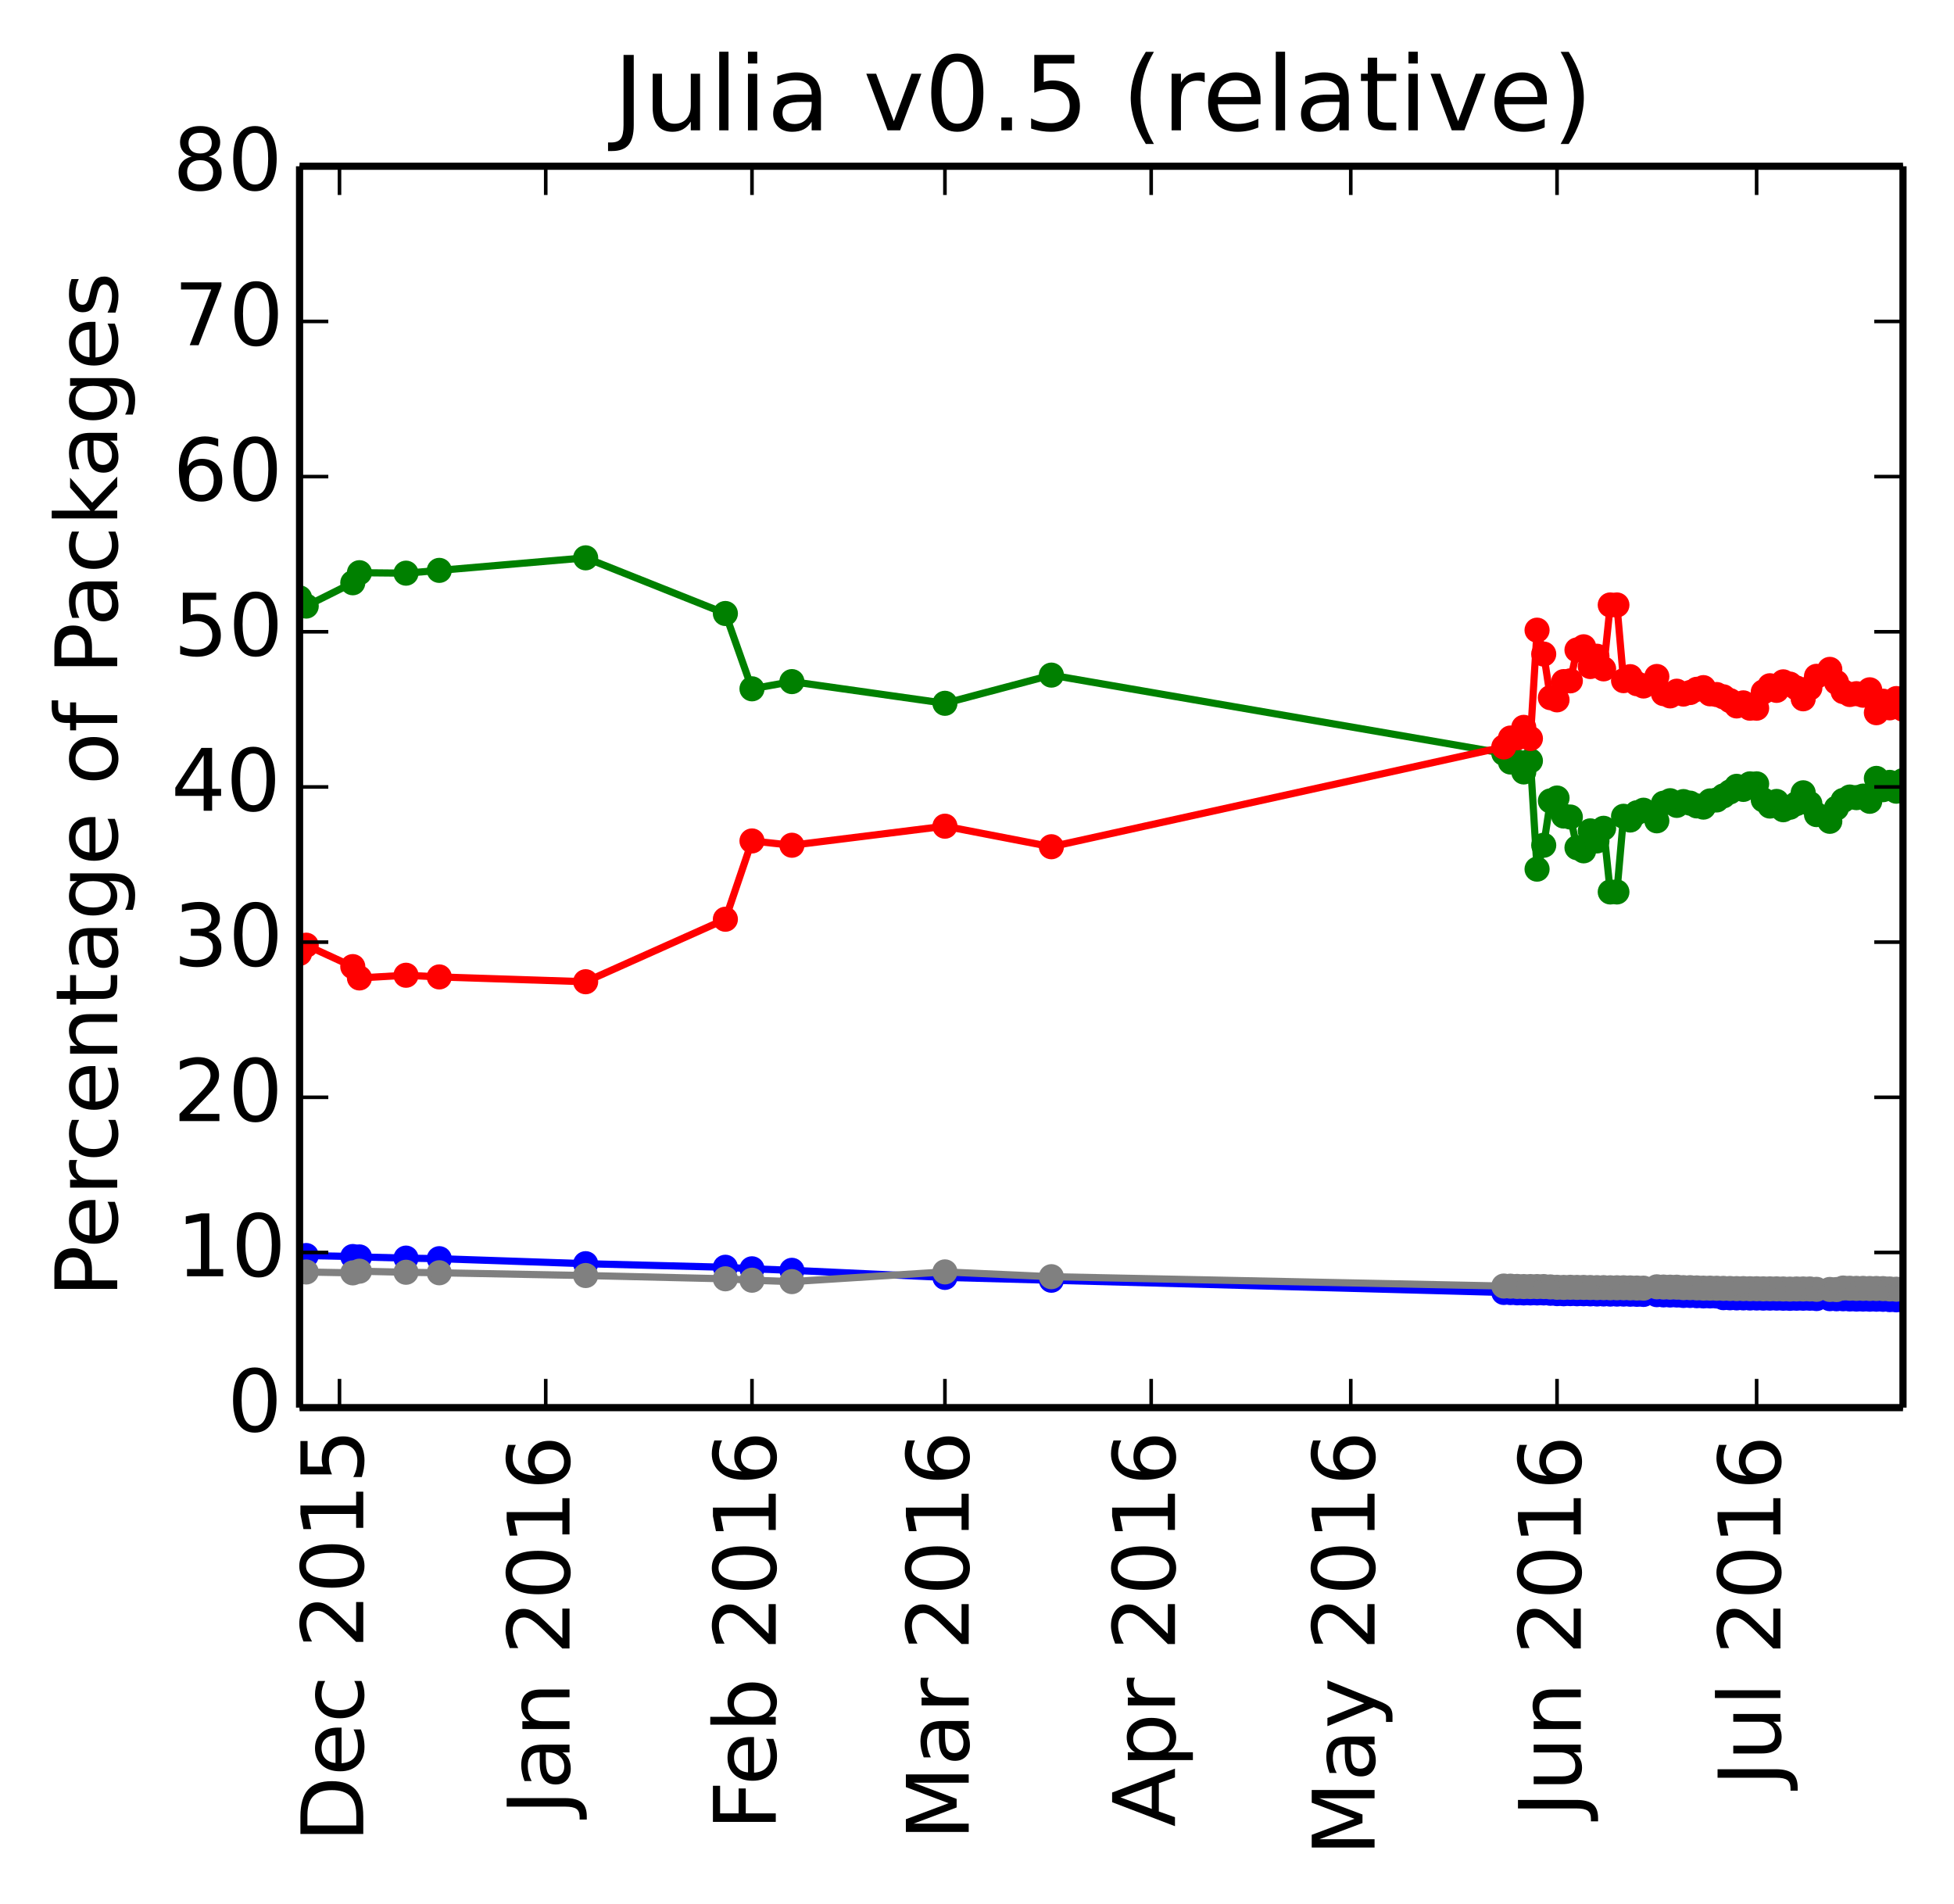 <?xml version="1.0" encoding="utf-8" standalone="no"?>
<!DOCTYPE svg PUBLIC "-//W3C//DTD SVG 1.1//EN"
  "http://www.w3.org/Graphics/SVG/1.1/DTD/svg11.dtd">
<!-- Created with matplotlib (http://matplotlib.org/) -->
<svg height="265pt" version="1.1" viewBox="0 0 272 265" width="272pt" xmlns="http://www.w3.org/2000/svg" xmlns:xlink="http://www.w3.org/1999/xlink">
 <defs>
  <style type="text/css">
*{stroke-linecap:butt;stroke-linejoin:round;}
  </style>
 </defs>
 <g id="figure_1">
  <g id="patch_1">
   <path d="
M0 265.55
L272.1 265.55
L272.1 0
L0 0
z
" style="fill:#ffffff;"/>
  </g>
  <g id="axes_1">
   <g id="patch_2">
    <path d="
M41.7 195.942
L264.9 195.942
L264.9 23.142
L41.7 23.142
z
" style="fill:#ffffff;"/>
   </g>
   <g id="line2d_1"/>
   <g id="line2d_2"/>
   <g id="line2d_3"/>
   <g id="line2d_4"/>
   <g id="line2d_5"/>
   <g id="line2d_6">
    <path clip-path="url(#p26c33cc5a4)" d="
M264.9 108.654
L263.974 110.134
L263.048 108.906
L262.122 109.924
L261.195 108.351
L260.269 111.54
L259.343 110.819
L258.417 111.031
L257.491 110.948
L256.565 111.42
L255.639 112.487
L254.712 114.328
L252.86 113.391
L251.934 111.858
L251.008 110.357
L250.082 111.858
L249.156 112.37
L248.229 112.716
L247.303 111.56
L246.377 112.204
L245.451 111.345
L244.525 109.112
L243.599 109.112
L242.673 109.886
L241.746 109.456
L240.82 110.231
L239.894 110.792
L238.968 111.354
L238.042 111.486
L237.116 112.35
L236.19 112.182
L235.263 111.797
L234.337 111.58
L233.411 112.111
L232.485 111.458
L231.559 111.809
L230.633 114.259
L228.78 112.781
L227.854 113.134
L226.928 114.147
L226.002 113.625
L225.076 124.161
L224.15 124.161
L223.224 115.299
L222.298 117.057
L221.371 115.657
L220.445 118.437
L219.519 117.997
L218.593 113.73
L217.667 113.593
L216.741 111.085
L215.815 111.487
L214.888 117.658
L213.962 120.985
L213.036 105.905
L212.11 107.457
L211.184 106.034
L210.258 106.072
L209.332 104.865
L146.354 93.976
L131.536 97.899
L110.234 94.88
L104.678 95.883
L100.973 85.399
L81.524 77.65
L61.149 79.397
L56.518 79.785
L50.035 79.721
L49.109 81.121
L42.626 84.366
L41.7 83.221" style="fill:none;stroke:#008000;stroke-linecap:square;"/>
    <defs>
     <path d="
M0 1.5
C0.398 1.5 0.779 1.342 1.061 1.061
C1.342 0.779 1.5 0.398 1.5 0
C1.5 -0.398 1.342 -0.779 1.061 -1.061
C0.779 -1.342 0.398 -1.5 0 -1.5
C-0.398 -1.5 -0.779 -1.342 -1.061 -1.061
C-1.342 -0.779 -1.5 -0.398 -1.5 0
C-1.5 0.398 -1.342 0.779 -1.061 1.061
C-0.779 1.342 -0.398 1.5 0 1.5
z
" id="mb0b177905e" style="stroke:#008000;stroke-width:0.5;"/>
    </defs>
    <g clip-path="url(#p26c33cc5a4)">
     <use style="fill:#008000;stroke:#008000;stroke-width:0.5;" x="264.9" xlink:href="#mb0b177905e" y="108.654"/>
     <use style="fill:#008000;stroke:#008000;stroke-width:0.5;" x="263.974" xlink:href="#mb0b177905e" y="110.134"/>
     <use style="fill:#008000;stroke:#008000;stroke-width:0.5;" x="263.048" xlink:href="#mb0b177905e" y="108.906"/>
     <use style="fill:#008000;stroke:#008000;stroke-width:0.5;" x="262.122" xlink:href="#mb0b177905e" y="109.924"/>
     <use style="fill:#008000;stroke:#008000;stroke-width:0.5;" x="261.195" xlink:href="#mb0b177905e" y="108.351"/>
     <use style="fill:#008000;stroke:#008000;stroke-width:0.5;" x="260.269" xlink:href="#mb0b177905e" y="111.54"/>
     <use style="fill:#008000;stroke:#008000;stroke-width:0.5;" x="259.343" xlink:href="#mb0b177905e" y="110.819"/>
     <use style="fill:#008000;stroke:#008000;stroke-width:0.5;" x="258.417" xlink:href="#mb0b177905e" y="111.031"/>
     <use style="fill:#008000;stroke:#008000;stroke-width:0.5;" x="257.491" xlink:href="#mb0b177905e" y="110.948"/>
     <use style="fill:#008000;stroke:#008000;stroke-width:0.5;" x="256.565" xlink:href="#mb0b177905e" y="111.42"/>
     <use style="fill:#008000;stroke:#008000;stroke-width:0.5;" x="255.639" xlink:href="#mb0b177905e" y="112.487"/>
     <use style="fill:#008000;stroke:#008000;stroke-width:0.5;" x="254.712" xlink:href="#mb0b177905e" y="114.328"/>
     <use style="fill:#008000;stroke:#008000;stroke-width:0.5;" x="252.86" xlink:href="#mb0b177905e" y="113.391"/>
     <use style="fill:#008000;stroke:#008000;stroke-width:0.5;" x="251.934" xlink:href="#mb0b177905e" y="111.858"/>
     <use style="fill:#008000;stroke:#008000;stroke-width:0.5;" x="251.008" xlink:href="#mb0b177905e" y="110.357"/>
     <use style="fill:#008000;stroke:#008000;stroke-width:0.5;" x="250.082" xlink:href="#mb0b177905e" y="111.858"/>
     <use style="fill:#008000;stroke:#008000;stroke-width:0.5;" x="249.156" xlink:href="#mb0b177905e" y="112.37"/>
     <use style="fill:#008000;stroke:#008000;stroke-width:0.5;" x="248.229" xlink:href="#mb0b177905e" y="112.716"/>
     <use style="fill:#008000;stroke:#008000;stroke-width:0.5;" x="247.303" xlink:href="#mb0b177905e" y="111.56"/>
     <use style="fill:#008000;stroke:#008000;stroke-width:0.5;" x="246.377" xlink:href="#mb0b177905e" y="112.204"/>
     <use style="fill:#008000;stroke:#008000;stroke-width:0.5;" x="245.451" xlink:href="#mb0b177905e" y="111.345"/>
     <use style="fill:#008000;stroke:#008000;stroke-width:0.5;" x="244.525" xlink:href="#mb0b177905e" y="109.112"/>
     <use style="fill:#008000;stroke:#008000;stroke-width:0.5;" x="243.599" xlink:href="#mb0b177905e" y="109.112"/>
     <use style="fill:#008000;stroke:#008000;stroke-width:0.5;" x="242.673" xlink:href="#mb0b177905e" y="109.886"/>
     <use style="fill:#008000;stroke:#008000;stroke-width:0.5;" x="241.746" xlink:href="#mb0b177905e" y="109.456"/>
     <use style="fill:#008000;stroke:#008000;stroke-width:0.5;" x="240.82" xlink:href="#mb0b177905e" y="110.231"/>
     <use style="fill:#008000;stroke:#008000;stroke-width:0.5;" x="239.894" xlink:href="#mb0b177905e" y="110.792"/>
     <use style="fill:#008000;stroke:#008000;stroke-width:0.5;" x="238.968" xlink:href="#mb0b177905e" y="111.354"/>
     <use style="fill:#008000;stroke:#008000;stroke-width:0.5;" x="238.042" xlink:href="#mb0b177905e" y="111.486"/>
     <use style="fill:#008000;stroke:#008000;stroke-width:0.5;" x="237.116" xlink:href="#mb0b177905e" y="112.35"/>
     <use style="fill:#008000;stroke:#008000;stroke-width:0.5;" x="236.19" xlink:href="#mb0b177905e" y="112.182"/>
     <use style="fill:#008000;stroke:#008000;stroke-width:0.5;" x="235.263" xlink:href="#mb0b177905e" y="111.797"/>
     <use style="fill:#008000;stroke:#008000;stroke-width:0.5;" x="234.337" xlink:href="#mb0b177905e" y="111.58"/>
     <use style="fill:#008000;stroke:#008000;stroke-width:0.5;" x="233.411" xlink:href="#mb0b177905e" y="112.111"/>
     <use style="fill:#008000;stroke:#008000;stroke-width:0.5;" x="232.485" xlink:href="#mb0b177905e" y="111.458"/>
     <use style="fill:#008000;stroke:#008000;stroke-width:0.5;" x="231.559" xlink:href="#mb0b177905e" y="111.809"/>
     <use style="fill:#008000;stroke:#008000;stroke-width:0.5;" x="230.633" xlink:href="#mb0b177905e" y="114.259"/>
     <use style="fill:#008000;stroke:#008000;stroke-width:0.5;" x="228.78" xlink:href="#mb0b177905e" y="112.781"/>
     <use style="fill:#008000;stroke:#008000;stroke-width:0.5;" x="227.854" xlink:href="#mb0b177905e" y="113.134"/>
     <use style="fill:#008000;stroke:#008000;stroke-width:0.5;" x="226.928" xlink:href="#mb0b177905e" y="114.147"/>
     <use style="fill:#008000;stroke:#008000;stroke-width:0.5;" x="226.002" xlink:href="#mb0b177905e" y="113.625"/>
     <use style="fill:#008000;stroke:#008000;stroke-width:0.5;" x="225.076" xlink:href="#mb0b177905e" y="124.161"/>
     <use style="fill:#008000;stroke:#008000;stroke-width:0.5;" x="224.15" xlink:href="#mb0b177905e" y="124.161"/>
     <use style="fill:#008000;stroke:#008000;stroke-width:0.5;" x="223.224" xlink:href="#mb0b177905e" y="115.299"/>
     <use style="fill:#008000;stroke:#008000;stroke-width:0.5;" x="222.298" xlink:href="#mb0b177905e" y="117.057"/>
     <use style="fill:#008000;stroke:#008000;stroke-width:0.5;" x="221.371" xlink:href="#mb0b177905e" y="115.657"/>
     <use style="fill:#008000;stroke:#008000;stroke-width:0.5;" x="220.445" xlink:href="#mb0b177905e" y="118.437"/>
     <use style="fill:#008000;stroke:#008000;stroke-width:0.5;" x="219.519" xlink:href="#mb0b177905e" y="117.997"/>
     <use style="fill:#008000;stroke:#008000;stroke-width:0.5;" x="218.593" xlink:href="#mb0b177905e" y="113.73"/>
     <use style="fill:#008000;stroke:#008000;stroke-width:0.5;" x="217.667" xlink:href="#mb0b177905e" y="113.593"/>
     <use style="fill:#008000;stroke:#008000;stroke-width:0.5;" x="216.741" xlink:href="#mb0b177905e" y="111.085"/>
     <use style="fill:#008000;stroke:#008000;stroke-width:0.5;" x="215.815" xlink:href="#mb0b177905e" y="111.487"/>
     <use style="fill:#008000;stroke:#008000;stroke-width:0.5;" x="214.888" xlink:href="#mb0b177905e" y="117.658"/>
     <use style="fill:#008000;stroke:#008000;stroke-width:0.5;" x="213.962" xlink:href="#mb0b177905e" y="120.985"/>
     <use style="fill:#008000;stroke:#008000;stroke-width:0.5;" x="213.036" xlink:href="#mb0b177905e" y="105.905"/>
     <use style="fill:#008000;stroke:#008000;stroke-width:0.5;" x="212.11" xlink:href="#mb0b177905e" y="107.457"/>
     <use style="fill:#008000;stroke:#008000;stroke-width:0.5;" x="211.184" xlink:href="#mb0b177905e" y="106.034"/>
     <use style="fill:#008000;stroke:#008000;stroke-width:0.5;" x="210.258" xlink:href="#mb0b177905e" y="106.072"/>
     <use style="fill:#008000;stroke:#008000;stroke-width:0.5;" x="209.332" xlink:href="#mb0b177905e" y="104.865"/>
     <use style="fill:#008000;stroke:#008000;stroke-width:0.5;" x="146.354" xlink:href="#mb0b177905e" y="93.976"/>
     <use style="fill:#008000;stroke:#008000;stroke-width:0.5;" x="131.536" xlink:href="#mb0b177905e" y="97.899"/>
     <use style="fill:#008000;stroke:#008000;stroke-width:0.5;" x="110.234" xlink:href="#mb0b177905e" y="94.88"/>
     <use style="fill:#008000;stroke:#008000;stroke-width:0.5;" x="104.678" xlink:href="#mb0b177905e" y="95.883"/>
     <use style="fill:#008000;stroke:#008000;stroke-width:0.5;" x="100.973" xlink:href="#mb0b177905e" y="85.399"/>
     <use style="fill:#008000;stroke:#008000;stroke-width:0.5;" x="81.524" xlink:href="#mb0b177905e" y="77.65"/>
     <use style="fill:#008000;stroke:#008000;stroke-width:0.5;" x="61.149" xlink:href="#mb0b177905e" y="79.397"/>
     <use style="fill:#008000;stroke:#008000;stroke-width:0.5;" x="56.518" xlink:href="#mb0b177905e" y="79.785"/>
     <use style="fill:#008000;stroke:#008000;stroke-width:0.5;" x="50.035" xlink:href="#mb0b177905e" y="79.721"/>
     <use style="fill:#008000;stroke:#008000;stroke-width:0.5;" x="49.109" xlink:href="#mb0b177905e" y="81.121"/>
     <use style="fill:#008000;stroke:#008000;stroke-width:0.5;" x="42.626" xlink:href="#mb0b177905e" y="84.366"/>
     <use style="fill:#008000;stroke:#008000;stroke-width:0.5;" x="41.7" xlink:href="#mb0b177905e" y="83.221"/>
    </g>
   </g>
   <g id="line2d_7">
    <path clip-path="url(#p26c33cc5a4)" d="
M264.9 98.721
L263.974 97.241
L263.048 98.53
L262.122 97.606
L261.195 99.21
L260.269 96.02
L259.343 96.773
L258.417 96.561
L257.491 96.675
L256.565 96.266
L255.639 94.985
L254.712 93.176
L252.86 94.144
L251.934 95.771
L251.008 97.272
L250.082 95.771
L249.156 95.228
L248.229 94.913
L247.303 96.101
L246.377 95.457
L245.451 96.316
L244.525 98.581
L243.599 98.581
L242.673 97.838
L241.746 98.268
L240.82 97.525
L239.894 96.996
L238.968 96.681
L238.042 96.582
L237.116 95.718
L236.19 95.95
L235.263 96.4
L234.337 96.616
L233.411 96.216
L232.485 96.869
L231.559 96.551
L230.633 94.166
L228.78 95.492
L227.854 95.171
L226.928 94.192
L226.002 94.747
L225.076 84.21
L224.15 84.21
L223.224 93.106
L222.298 91.348
L221.371 92.781
L220.445 90.034
L219.519 90.474
L218.593 94.774
L217.667 94.877
L216.741 97.419
L215.815 97.117
L214.888 91.046
L213.962 87.72
L213.036 102.8
L212.11 101.248
L211.184 102.704
L210.258 102.735
L209.332 103.975
L146.354 117.866
L131.536 115.006
L110.234 117.658
L104.678 117.059
L100.973 127.957
L81.524 136.658
L61.149 135.988
L56.518 135.754
L50.035 136.131
L49.109 134.552
L42.626 131.571
L41.7 132.715" style="fill:none;stroke:#ff0000;stroke-linecap:square;"/>
    <defs>
     <path d="
M0 1.5
C0.398 1.5 0.779 1.342 1.061 1.061
C1.342 0.779 1.5 0.398 1.5 0
C1.5 -0.398 1.342 -0.779 1.061 -1.061
C0.779 -1.342 0.398 -1.5 0 -1.5
C-0.398 -1.5 -0.779 -1.342 -1.061 -1.061
C-1.342 -0.779 -1.5 -0.398 -1.5 0
C-1.5 0.398 -1.342 0.779 -1.061 1.061
C-0.779 1.342 -0.398 1.5 0 1.5
z
" id="ma07bdd5909" style="stroke:#ff0000;stroke-width:0.5;"/>
    </defs>
    <g clip-path="url(#p26c33cc5a4)">
     <use style="fill:#ff0000;stroke:#ff0000;stroke-width:0.5;" x="264.9" xlink:href="#ma07bdd5909" y="98.721"/>
     <use style="fill:#ff0000;stroke:#ff0000;stroke-width:0.5;" x="263.974" xlink:href="#ma07bdd5909" y="97.241"/>
     <use style="fill:#ff0000;stroke:#ff0000;stroke-width:0.5;" x="263.048" xlink:href="#ma07bdd5909" y="98.53"/>
     <use style="fill:#ff0000;stroke:#ff0000;stroke-width:0.5;" x="262.122" xlink:href="#ma07bdd5909" y="97.605"/>
     <use style="fill:#ff0000;stroke:#ff0000;stroke-width:0.5;" x="261.195" xlink:href="#ma07bdd5909" y="99.209"/>
     <use style="fill:#ff0000;stroke:#ff0000;stroke-width:0.5;" x="260.269" xlink:href="#ma07bdd5909" y="96.02"/>
     <use style="fill:#ff0000;stroke:#ff0000;stroke-width:0.5;" x="259.343" xlink:href="#ma07bdd5909" y="96.773"/>
     <use style="fill:#ff0000;stroke:#ff0000;stroke-width:0.5;" x="258.417" xlink:href="#ma07bdd5909" y="96.56"/>
     <use style="fill:#ff0000;stroke:#ff0000;stroke-width:0.5;" x="257.491" xlink:href="#ma07bdd5909" y="96.675"/>
     <use style="fill:#ff0000;stroke:#ff0000;stroke-width:0.5;" x="256.565" xlink:href="#ma07bdd5909" y="96.266"/>
     <use style="fill:#ff0000;stroke:#ff0000;stroke-width:0.5;" x="255.639" xlink:href="#ma07bdd5909" y="94.985"/>
     <use style="fill:#ff0000;stroke:#ff0000;stroke-width:0.5;" x="254.712" xlink:href="#ma07bdd5909" y="93.176"/>
     <use style="fill:#ff0000;stroke:#ff0000;stroke-width:0.5;" x="252.86" xlink:href="#ma07bdd5909" y="94.144"/>
     <use style="fill:#ff0000;stroke:#ff0000;stroke-width:0.5;" x="251.934" xlink:href="#ma07bdd5909" y="95.771"/>
     <use style="fill:#ff0000;stroke:#ff0000;stroke-width:0.5;" x="251.008" xlink:href="#ma07bdd5909" y="97.272"/>
     <use style="fill:#ff0000;stroke:#ff0000;stroke-width:0.5;" x="250.082" xlink:href="#ma07bdd5909" y="95.771"/>
     <use style="fill:#ff0000;stroke:#ff0000;stroke-width:0.5;" x="249.156" xlink:href="#ma07bdd5909" y="95.227"/>
     <use style="fill:#ff0000;stroke:#ff0000;stroke-width:0.5;" x="248.229" xlink:href="#ma07bdd5909" y="94.913"/>
     <use style="fill:#ff0000;stroke:#ff0000;stroke-width:0.5;" x="247.303" xlink:href="#ma07bdd5909" y="96.101"/>
     <use style="fill:#ff0000;stroke:#ff0000;stroke-width:0.5;" x="246.377" xlink:href="#ma07bdd5909" y="95.457"/>
     <use style="fill:#ff0000;stroke:#ff0000;stroke-width:0.5;" x="245.451" xlink:href="#ma07bdd5909" y="96.316"/>
     <use style="fill:#ff0000;stroke:#ff0000;stroke-width:0.5;" x="244.525" xlink:href="#ma07bdd5909" y="98.581"/>
     <use style="fill:#ff0000;stroke:#ff0000;stroke-width:0.5;" x="243.599" xlink:href="#ma07bdd5909" y="98.581"/>
     <use style="fill:#ff0000;stroke:#ff0000;stroke-width:0.5;" x="242.673" xlink:href="#ma07bdd5909" y="97.838"/>
     <use style="fill:#ff0000;stroke:#ff0000;stroke-width:0.5;" x="241.746" xlink:href="#ma07bdd5909" y="98.268"/>
     <use style="fill:#ff0000;stroke:#ff0000;stroke-width:0.5;" x="240.82" xlink:href="#ma07bdd5909" y="97.525"/>
     <use style="fill:#ff0000;stroke:#ff0000;stroke-width:0.5;" x="239.894" xlink:href="#ma07bdd5909" y="96.996"/>
     <use style="fill:#ff0000;stroke:#ff0000;stroke-width:0.5;" x="238.968" xlink:href="#ma07bdd5909" y="96.681"/>
     <use style="fill:#ff0000;stroke:#ff0000;stroke-width:0.5;" x="238.042" xlink:href="#ma07bdd5909" y="96.582"/>
     <use style="fill:#ff0000;stroke:#ff0000;stroke-width:0.5;" x="237.116" xlink:href="#ma07bdd5909" y="95.718"/>
     <use style="fill:#ff0000;stroke:#ff0000;stroke-width:0.5;" x="236.19" xlink:href="#ma07bdd5909" y="95.95"/>
     <use style="fill:#ff0000;stroke:#ff0000;stroke-width:0.5;" x="235.263" xlink:href="#ma07bdd5909" y="96.4"/>
     <use style="fill:#ff0000;stroke:#ff0000;stroke-width:0.5;" x="234.337" xlink:href="#ma07bdd5909" y="96.616"/>
     <use style="fill:#ff0000;stroke:#ff0000;stroke-width:0.5;" x="233.411" xlink:href="#ma07bdd5909" y="96.216"/>
     <use style="fill:#ff0000;stroke:#ff0000;stroke-width:0.5;" x="232.485" xlink:href="#ma07bdd5909" y="96.869"/>
     <use style="fill:#ff0000;stroke:#ff0000;stroke-width:0.5;" x="231.559" xlink:href="#ma07bdd5909" y="96.551"/>
     <use style="fill:#ff0000;stroke:#ff0000;stroke-width:0.5;" x="230.633" xlink:href="#ma07bdd5909" y="94.166"/>
     <use style="fill:#ff0000;stroke:#ff0000;stroke-width:0.5;" x="228.78" xlink:href="#ma07bdd5909" y="95.492"/>
     <use style="fill:#ff0000;stroke:#ff0000;stroke-width:0.5;" x="227.854" xlink:href="#ma07bdd5909" y="95.171"/>
     <use style="fill:#ff0000;stroke:#ff0000;stroke-width:0.5;" x="226.928" xlink:href="#ma07bdd5909" y="94.191"/>
     <use style="fill:#ff0000;stroke:#ff0000;stroke-width:0.5;" x="226.002" xlink:href="#ma07bdd5909" y="94.747"/>
     <use style="fill:#ff0000;stroke:#ff0000;stroke-width:0.5;" x="225.076" xlink:href="#ma07bdd5909" y="84.21"/>
     <use style="fill:#ff0000;stroke:#ff0000;stroke-width:0.5;" x="224.15" xlink:href="#ma07bdd5909" y="84.21"/>
     <use style="fill:#ff0000;stroke:#ff0000;stroke-width:0.5;" x="223.224" xlink:href="#ma07bdd5909" y="93.106"/>
     <use style="fill:#ff0000;stroke:#ff0000;stroke-width:0.5;" x="222.298" xlink:href="#ma07bdd5909" y="91.348"/>
     <use style="fill:#ff0000;stroke:#ff0000;stroke-width:0.5;" x="221.371" xlink:href="#ma07bdd5909" y="92.781"/>
     <use style="fill:#ff0000;stroke:#ff0000;stroke-width:0.5;" x="220.445" xlink:href="#ma07bdd5909" y="90.033"/>
     <use style="fill:#ff0000;stroke:#ff0000;stroke-width:0.5;" x="219.519" xlink:href="#ma07bdd5909" y="90.474"/>
     <use style="fill:#ff0000;stroke:#ff0000;stroke-width:0.5;" x="218.593" xlink:href="#ma07bdd5909" y="94.774"/>
     <use style="fill:#ff0000;stroke:#ff0000;stroke-width:0.5;" x="217.667" xlink:href="#ma07bdd5909" y="94.878"/>
     <use style="fill:#ff0000;stroke:#ff0000;stroke-width:0.5;" x="216.741" xlink:href="#ma07bdd5909" y="97.419"/>
     <use style="fill:#ff0000;stroke:#ff0000;stroke-width:0.5;" x="215.815" xlink:href="#ma07bdd5909" y="97.117"/>
     <use style="fill:#ff0000;stroke:#ff0000;stroke-width:0.5;" x="214.888" xlink:href="#ma07bdd5909" y="91.046"/>
     <use style="fill:#ff0000;stroke:#ff0000;stroke-width:0.5;" x="213.962" xlink:href="#ma07bdd5909" y="87.72"/>
     <use style="fill:#ff0000;stroke:#ff0000;stroke-width:0.5;" x="213.036" xlink:href="#ma07bdd5909" y="102.8"/>
     <use style="fill:#ff0000;stroke:#ff0000;stroke-width:0.5;" x="212.11" xlink:href="#ma07bdd5909" y="101.248"/>
     <use style="fill:#ff0000;stroke:#ff0000;stroke-width:0.5;" x="211.184" xlink:href="#ma07bdd5909" y="102.704"/>
     <use style="fill:#ff0000;stroke:#ff0000;stroke-width:0.5;" x="210.258" xlink:href="#ma07bdd5909" y="102.735"/>
     <use style="fill:#ff0000;stroke:#ff0000;stroke-width:0.5;" x="209.332" xlink:href="#ma07bdd5909" y="103.975"/>
     <use style="fill:#ff0000;stroke:#ff0000;stroke-width:0.5;" x="146.354" xlink:href="#ma07bdd5909" y="117.866"/>
     <use style="fill:#ff0000;stroke:#ff0000;stroke-width:0.5;" x="131.536" xlink:href="#ma07bdd5909" y="115.006"/>
     <use style="fill:#ff0000;stroke:#ff0000;stroke-width:0.5;" x="110.234" xlink:href="#ma07bdd5909" y="117.658"/>
     <use style="fill:#ff0000;stroke:#ff0000;stroke-width:0.5;" x="104.678" xlink:href="#ma07bdd5909" y="117.059"/>
     <use style="fill:#ff0000;stroke:#ff0000;stroke-width:0.5;" x="100.973" xlink:href="#ma07bdd5909" y="127.957"/>
     <use style="fill:#ff0000;stroke:#ff0000;stroke-width:0.5;" x="81.524" xlink:href="#ma07bdd5909" y="136.658"/>
     <use style="fill:#ff0000;stroke:#ff0000;stroke-width:0.5;" x="61.149" xlink:href="#ma07bdd5909" y="135.988"/>
     <use style="fill:#ff0000;stroke:#ff0000;stroke-width:0.5;" x="56.518" xlink:href="#ma07bdd5909" y="135.754"/>
     <use style="fill:#ff0000;stroke:#ff0000;stroke-width:0.5;" x="50.035" xlink:href="#ma07bdd5909" y="136.131"/>
     <use style="fill:#ff0000;stroke:#ff0000;stroke-width:0.5;" x="49.109" xlink:href="#ma07bdd5909" y="134.552"/>
     <use style="fill:#ff0000;stroke:#ff0000;stroke-width:0.5;" x="42.626" xlink:href="#ma07bdd5909" y="131.571"/>
     <use style="fill:#ff0000;stroke:#ff0000;stroke-width:0.5;" x="41.7" xlink:href="#ma07bdd5909" y="132.715"/>
    </g>
   </g>
   <g id="line2d_8">
    <path clip-path="url(#p26c33cc5a4)" d="
M264.9 180.936
L263.974 180.936
L263.048 180.906
L262.122 180.862
L261.195 180.847
L260.269 180.847
L259.343 180.832
L258.417 180.832
L257.491 180.817
L256.565 180.788
L255.639 180.788
L254.712 180.773
L252.86 180.758
L251.934 180.712
L251.008 180.712
L250.082 180.712
L249.156 180.727
L248.229 180.712
L247.303 180.697
L246.377 180.697
L245.451 180.697
L244.525 180.682
L243.599 180.682
L242.673 180.667
L241.746 180.667
L240.82 180.652
L239.894 180.636
L238.968 180.405
L238.042 180.39
L237.116 180.39
L236.19 180.359
L235.263 180.327
L234.337 180.327
L233.411 180.264
L232.485 180.264
L231.559 180.249
L230.633 180.217
L228.78 180.185
L227.854 180.169
L226.928 180.153
L226.002 180.137
L225.076 180.137
L224.15 180.137
L223.224 180.121
L222.298 180.121
L221.371 180.105
L220.445 180.089
L219.519 180.089
L218.593 180.072
L217.667 180.089
L216.741 180.072
L215.815 180.024
L214.888 179.975
L213.962 179.975
L213.036 179.975
L212.11 179.975
L211.184 179.958
L210.258 179.925
L209.332 179.909
L146.354 178.209
L131.536 177.814
L110.234 176.829
L104.678 176.618
L100.973 176.403
L81.524 175.906
L61.149 175.21
L56.518 175.129
L50.035 174.965
L49.109 174.91
L42.626 174.771
L41.7 174.771" style="fill:none;stroke:#0000ff;stroke-linecap:square;"/>
    <defs>
     <path d="
M0 1.5
C0.398 1.5 0.779 1.342 1.061 1.061
C1.342 0.779 1.5 0.398 1.5 0
C1.5 -0.398 1.342 -0.779 1.061 -1.061
C0.779 -1.342 0.398 -1.5 0 -1.5
C-0.398 -1.5 -0.779 -1.342 -1.061 -1.061
C-1.342 -0.779 -1.5 -0.398 -1.5 0
C-1.5 0.398 -1.342 0.779 -1.061 1.061
C-0.779 1.342 -0.398 1.5 0 1.5
z
" id="m76a7ce5b4a" style="stroke:#0000ff;stroke-width:0.5;"/>
    </defs>
    <g clip-path="url(#p26c33cc5a4)">
     <use style="fill:#0000ff;stroke:#0000ff;stroke-width:0.5;" x="264.9" xlink:href="#m76a7ce5b4a" y="180.936"/>
     <use style="fill:#0000ff;stroke:#0000ff;stroke-width:0.5;" x="263.974" xlink:href="#m76a7ce5b4a" y="180.936"/>
     <use style="fill:#0000ff;stroke:#0000ff;stroke-width:0.5;" x="263.048" xlink:href="#m76a7ce5b4a" y="180.906"/>
     <use style="fill:#0000ff;stroke:#0000ff;stroke-width:0.5;" x="262.122" xlink:href="#m76a7ce5b4a" y="180.862"/>
     <use style="fill:#0000ff;stroke:#0000ff;stroke-width:0.5;" x="261.195" xlink:href="#m76a7ce5b4a" y="180.847"/>
     <use style="fill:#0000ff;stroke:#0000ff;stroke-width:0.5;" x="260.269" xlink:href="#m76a7ce5b4a" y="180.847"/>
     <use style="fill:#0000ff;stroke:#0000ff;stroke-width:0.5;" x="259.343" xlink:href="#m76a7ce5b4a" y="180.832"/>
     <use style="fill:#0000ff;stroke:#0000ff;stroke-width:0.5;" x="258.417" xlink:href="#m76a7ce5b4a" y="180.832"/>
     <use style="fill:#0000ff;stroke:#0000ff;stroke-width:0.5;" x="257.491" xlink:href="#m76a7ce5b4a" y="180.817"/>
     <use style="fill:#0000ff;stroke:#0000ff;stroke-width:0.5;" x="256.565" xlink:href="#m76a7ce5b4a" y="180.788"/>
     <use style="fill:#0000ff;stroke:#0000ff;stroke-width:0.5;" x="255.639" xlink:href="#m76a7ce5b4a" y="180.788"/>
     <use style="fill:#0000ff;stroke:#0000ff;stroke-width:0.5;" x="254.712" xlink:href="#m76a7ce5b4a" y="180.773"/>
     <use style="fill:#0000ff;stroke:#0000ff;stroke-width:0.5;" x="252.86" xlink:href="#m76a7ce5b4a" y="180.758"/>
     <use style="fill:#0000ff;stroke:#0000ff;stroke-width:0.5;" x="251.934" xlink:href="#m76a7ce5b4a" y="180.712"/>
     <use style="fill:#0000ff;stroke:#0000ff;stroke-width:0.5;" x="251.008" xlink:href="#m76a7ce5b4a" y="180.712"/>
     <use style="fill:#0000ff;stroke:#0000ff;stroke-width:0.5;" x="250.082" xlink:href="#m76a7ce5b4a" y="180.712"/>
     <use style="fill:#0000ff;stroke:#0000ff;stroke-width:0.5;" x="249.156" xlink:href="#m76a7ce5b4a" y="180.727"/>
     <use style="fill:#0000ff;stroke:#0000ff;stroke-width:0.5;" x="248.229" xlink:href="#m76a7ce5b4a" y="180.712"/>
     <use style="fill:#0000ff;stroke:#0000ff;stroke-width:0.5;" x="247.303" xlink:href="#m76a7ce5b4a" y="180.697"/>
     <use style="fill:#0000ff;stroke:#0000ff;stroke-width:0.5;" x="246.377" xlink:href="#m76a7ce5b4a" y="180.697"/>
     <use style="fill:#0000ff;stroke:#0000ff;stroke-width:0.5;" x="245.451" xlink:href="#m76a7ce5b4a" y="180.697"/>
     <use style="fill:#0000ff;stroke:#0000ff;stroke-width:0.5;" x="244.525" xlink:href="#m76a7ce5b4a" y="180.682"/>
     <use style="fill:#0000ff;stroke:#0000ff;stroke-width:0.5;" x="243.599" xlink:href="#m76a7ce5b4a" y="180.682"/>
     <use style="fill:#0000ff;stroke:#0000ff;stroke-width:0.5;" x="242.673" xlink:href="#m76a7ce5b4a" y="180.667"/>
     <use style="fill:#0000ff;stroke:#0000ff;stroke-width:0.5;" x="241.746" xlink:href="#m76a7ce5b4a" y="180.667"/>
     <use style="fill:#0000ff;stroke:#0000ff;stroke-width:0.5;" x="240.82" xlink:href="#m76a7ce5b4a" y="180.652"/>
     <use style="fill:#0000ff;stroke:#0000ff;stroke-width:0.5;" x="239.894" xlink:href="#m76a7ce5b4a" y="180.636"/>
     <use style="fill:#0000ff;stroke:#0000ff;stroke-width:0.5;" x="238.968" xlink:href="#m76a7ce5b4a" y="180.405"/>
     <use style="fill:#0000ff;stroke:#0000ff;stroke-width:0.5;" x="238.042" xlink:href="#m76a7ce5b4a" y="180.39"/>
     <use style="fill:#0000ff;stroke:#0000ff;stroke-width:0.5;" x="237.116" xlink:href="#m76a7ce5b4a" y="180.39"/>
     <use style="fill:#0000ff;stroke:#0000ff;stroke-width:0.5;" x="236.19" xlink:href="#m76a7ce5b4a" y="180.359"/>
     <use style="fill:#0000ff;stroke:#0000ff;stroke-width:0.5;" x="235.263" xlink:href="#m76a7ce5b4a" y="180.327"/>
     <use style="fill:#0000ff;stroke:#0000ff;stroke-width:0.5;" x="234.337" xlink:href="#m76a7ce5b4a" y="180.327"/>
     <use style="fill:#0000ff;stroke:#0000ff;stroke-width:0.5;" x="233.411" xlink:href="#m76a7ce5b4a" y="180.264"/>
     <use style="fill:#0000ff;stroke:#0000ff;stroke-width:0.5;" x="232.485" xlink:href="#m76a7ce5b4a" y="180.264"/>
     <use style="fill:#0000ff;stroke:#0000ff;stroke-width:0.5;" x="231.559" xlink:href="#m76a7ce5b4a" y="180.249"/>
     <use style="fill:#0000ff;stroke:#0000ff;stroke-width:0.5;" x="230.633" xlink:href="#m76a7ce5b4a" y="180.217"/>
     <use style="fill:#0000ff;stroke:#0000ff;stroke-width:0.5;" x="228.78" xlink:href="#m76a7ce5b4a" y="180.185"/>
     <use style="fill:#0000ff;stroke:#0000ff;stroke-width:0.5;" x="227.854" xlink:href="#m76a7ce5b4a" y="180.169"/>
     <use style="fill:#0000ff;stroke:#0000ff;stroke-width:0.5;" x="226.928" xlink:href="#m76a7ce5b4a" y="180.153"/>
     <use style="fill:#0000ff;stroke:#0000ff;stroke-width:0.5;" x="226.002" xlink:href="#m76a7ce5b4a" y="180.137"/>
     <use style="fill:#0000ff;stroke:#0000ff;stroke-width:0.5;" x="225.076" xlink:href="#m76a7ce5b4a" y="180.137"/>
     <use style="fill:#0000ff;stroke:#0000ff;stroke-width:0.5;" x="224.15" xlink:href="#m76a7ce5b4a" y="180.137"/>
     <use style="fill:#0000ff;stroke:#0000ff;stroke-width:0.5;" x="223.224" xlink:href="#m76a7ce5b4a" y="180.121"/>
     <use style="fill:#0000ff;stroke:#0000ff;stroke-width:0.5;" x="222.298" xlink:href="#m76a7ce5b4a" y="180.121"/>
     <use style="fill:#0000ff;stroke:#0000ff;stroke-width:0.5;" x="221.371" xlink:href="#m76a7ce5b4a" y="180.105"/>
     <use style="fill:#0000ff;stroke:#0000ff;stroke-width:0.5;" x="220.445" xlink:href="#m76a7ce5b4a" y="180.089"/>
     <use style="fill:#0000ff;stroke:#0000ff;stroke-width:0.5;" x="219.519" xlink:href="#m76a7ce5b4a" y="180.089"/>
     <use style="fill:#0000ff;stroke:#0000ff;stroke-width:0.5;" x="218.593" xlink:href="#m76a7ce5b4a" y="180.072"/>
     <use style="fill:#0000ff;stroke:#0000ff;stroke-width:0.5;" x="217.667" xlink:href="#m76a7ce5b4a" y="180.089"/>
     <use style="fill:#0000ff;stroke:#0000ff;stroke-width:0.5;" x="216.741" xlink:href="#m76a7ce5b4a" y="180.072"/>
     <use style="fill:#0000ff;stroke:#0000ff;stroke-width:0.5;" x="215.815" xlink:href="#m76a7ce5b4a" y="180.024"/>
     <use style="fill:#0000ff;stroke:#0000ff;stroke-width:0.5;" x="214.888" xlink:href="#m76a7ce5b4a" y="179.975"/>
     <use style="fill:#0000ff;stroke:#0000ff;stroke-width:0.5;" x="213.962" xlink:href="#m76a7ce5b4a" y="179.975"/>
     <use style="fill:#0000ff;stroke:#0000ff;stroke-width:0.5;" x="213.036" xlink:href="#m76a7ce5b4a" y="179.975"/>
     <use style="fill:#0000ff;stroke:#0000ff;stroke-width:0.5;" x="212.11" xlink:href="#m76a7ce5b4a" y="179.975"/>
     <use style="fill:#0000ff;stroke:#0000ff;stroke-width:0.5;" x="211.184" xlink:href="#m76a7ce5b4a" y="179.958"/>
     <use style="fill:#0000ff;stroke:#0000ff;stroke-width:0.5;" x="210.258" xlink:href="#m76a7ce5b4a" y="179.925"/>
     <use style="fill:#0000ff;stroke:#0000ff;stroke-width:0.5;" x="209.332" xlink:href="#m76a7ce5b4a" y="179.909"/>
     <use style="fill:#0000ff;stroke:#0000ff;stroke-width:0.5;" x="146.354" xlink:href="#m76a7ce5b4a" y="178.209"/>
     <use style="fill:#0000ff;stroke:#0000ff;stroke-width:0.5;" x="131.536" xlink:href="#m76a7ce5b4a" y="177.814"/>
     <use style="fill:#0000ff;stroke:#0000ff;stroke-width:0.5;" x="110.234" xlink:href="#m76a7ce5b4a" y="176.829"/>
     <use style="fill:#0000ff;stroke:#0000ff;stroke-width:0.5;" x="104.678" xlink:href="#m76a7ce5b4a" y="176.618"/>
     <use style="fill:#0000ff;stroke:#0000ff;stroke-width:0.5;" x="100.973" xlink:href="#m76a7ce5b4a" y="176.403"/>
     <use style="fill:#0000ff;stroke:#0000ff;stroke-width:0.5;" x="81.524" xlink:href="#m76a7ce5b4a" y="175.906"/>
     <use style="fill:#0000ff;stroke:#0000ff;stroke-width:0.5;" x="61.149" xlink:href="#m76a7ce5b4a" y="175.21"/>
     <use style="fill:#0000ff;stroke:#0000ff;stroke-width:0.5;" x="56.518" xlink:href="#m76a7ce5b4a" y="175.129"/>
     <use style="fill:#0000ff;stroke:#0000ff;stroke-width:0.5;" x="50.035" xlink:href="#m76a7ce5b4a" y="174.965"/>
     <use style="fill:#0000ff;stroke:#0000ff;stroke-width:0.5;" x="49.109" xlink:href="#m76a7ce5b4a" y="174.91"/>
     <use style="fill:#0000ff;stroke:#0000ff;stroke-width:0.5;" x="42.626" xlink:href="#m76a7ce5b4a" y="174.771"/>
     <use style="fill:#0000ff;stroke:#0000ff;stroke-width:0.5;" x="41.7" xlink:href="#m76a7ce5b4a" y="174.771"/>
    </g>
   </g>
   <g id="line2d_9">
    <path clip-path="url(#p26c33cc5a4)" d="
M264.9 179.456
L263.974 179.456
L263.048 179.424
L262.122 179.375
L261.195 179.359
L260.269 179.359
L259.343 179.343
L258.417 179.343
L257.491 179.326
L256.565 179.294
L255.639 179.507
L254.712 179.491
L252.86 179.474
L251.934 179.425
L251.008 179.425
L250.082 179.425
L249.156 179.442
L248.229 179.425
L247.303 179.409
L246.377 179.409
L245.451 179.409
L244.525 179.392
L243.599 179.392
L242.673 179.376
L241.746 179.376
L240.82 179.359
L239.894 179.343
L238.968 179.326
L238.042 179.31
L237.116 179.31
L236.19 179.276
L235.263 179.243
L234.337 179.243
L233.411 179.176
L232.485 179.176
L231.559 179.159
L230.633 179.125
L228.78 179.31
L227.854 179.293
L226.928 179.276
L226.002 179.259
L225.076 179.259
L224.15 179.259
L223.224 179.242
L222.298 179.242
L221.371 179.225
L220.445 179.208
L219.519 179.208
L218.593 179.191
L217.667 179.208
L216.741 179.191
L215.815 179.139
L214.888 179.088
L213.962 179.088
L213.036 179.088
L212.11 179.088
L211.184 179.07
L210.258 179.035
L209.332 179.018
L146.354 177.716
L131.536 177.048
L110.234 178.4
L104.678 178.206
L100.973 178.009
L81.524 177.553
L61.149 177.171
L56.518 177.098
L50.035 176.95
L49.109 177.184
L42.626 177.06
L41.7 177.06" style="fill:none;stroke:#808080;stroke-linecap:square;"/>
    <defs>
     <path d="
M0 1.5
C0.398 1.5 0.779 1.342 1.061 1.061
C1.342 0.779 1.5 0.398 1.5 0
C1.5 -0.398 1.342 -0.779 1.061 -1.061
C0.779 -1.342 0.398 -1.5 0 -1.5
C-0.398 -1.5 -0.779 -1.342 -1.061 -1.061
C-1.342 -0.779 -1.5 -0.398 -1.5 0
C-1.5 0.398 -1.342 0.779 -1.061 1.061
C-0.779 1.342 -0.398 1.5 0 1.5
z
" id="m008e8825d0" style="stroke:#808080;stroke-width:0.5;"/>
    </defs>
    <g clip-path="url(#p26c33cc5a4)">
     <use style="fill:#808080;stroke:#808080;stroke-width:0.5;" x="264.9" xlink:href="#m008e8825d0" y="179.456"/>
     <use style="fill:#808080;stroke:#808080;stroke-width:0.5;" x="263.974" xlink:href="#m008e8825d0" y="179.456"/>
     <use style="fill:#808080;stroke:#808080;stroke-width:0.5;" x="263.048" xlink:href="#m008e8825d0" y="179.424"/>
     <use style="fill:#808080;stroke:#808080;stroke-width:0.5;" x="262.122" xlink:href="#m008e8825d0" y="179.375"/>
     <use style="fill:#808080;stroke:#808080;stroke-width:0.5;" x="261.195" xlink:href="#m008e8825d0" y="179.359"/>
     <use style="fill:#808080;stroke:#808080;stroke-width:0.5;" x="260.269" xlink:href="#m008e8825d0" y="179.359"/>
     <use style="fill:#808080;stroke:#808080;stroke-width:0.5;" x="259.343" xlink:href="#m008e8825d0" y="179.343"/>
     <use style="fill:#808080;stroke:#808080;stroke-width:0.5;" x="258.417" xlink:href="#m008e8825d0" y="179.343"/>
     <use style="fill:#808080;stroke:#808080;stroke-width:0.5;" x="257.491" xlink:href="#m008e8825d0" y="179.326"/>
     <use style="fill:#808080;stroke:#808080;stroke-width:0.5;" x="256.565" xlink:href="#m008e8825d0" y="179.294"/>
     <use style="fill:#808080;stroke:#808080;stroke-width:0.5;" x="255.639" xlink:href="#m008e8825d0" y="179.507"/>
     <use style="fill:#808080;stroke:#808080;stroke-width:0.5;" x="254.712" xlink:href="#m008e8825d0" y="179.491"/>
     <use style="fill:#808080;stroke:#808080;stroke-width:0.5;" x="252.86" xlink:href="#m008e8825d0" y="179.474"/>
     <use style="fill:#808080;stroke:#808080;stroke-width:0.5;" x="251.934" xlink:href="#m008e8825d0" y="179.425"/>
     <use style="fill:#808080;stroke:#808080;stroke-width:0.5;" x="251.008" xlink:href="#m008e8825d0" y="179.425"/>
     <use style="fill:#808080;stroke:#808080;stroke-width:0.5;" x="250.082" xlink:href="#m008e8825d0" y="179.425"/>
     <use style="fill:#808080;stroke:#808080;stroke-width:0.5;" x="249.156" xlink:href="#m008e8825d0" y="179.442"/>
     <use style="fill:#808080;stroke:#808080;stroke-width:0.5;" x="248.229" xlink:href="#m008e8825d0" y="179.425"/>
     <use style="fill:#808080;stroke:#808080;stroke-width:0.5;" x="247.303" xlink:href="#m008e8825d0" y="179.409"/>
     <use style="fill:#808080;stroke:#808080;stroke-width:0.5;" x="246.377" xlink:href="#m008e8825d0" y="179.409"/>
     <use style="fill:#808080;stroke:#808080;stroke-width:0.5;" x="245.451" xlink:href="#m008e8825d0" y="179.409"/>
     <use style="fill:#808080;stroke:#808080;stroke-width:0.5;" x="244.525" xlink:href="#m008e8825d0" y="179.392"/>
     <use style="fill:#808080;stroke:#808080;stroke-width:0.5;" x="243.599" xlink:href="#m008e8825d0" y="179.392"/>
     <use style="fill:#808080;stroke:#808080;stroke-width:0.5;" x="242.673" xlink:href="#m008e8825d0" y="179.376"/>
     <use style="fill:#808080;stroke:#808080;stroke-width:0.5;" x="241.746" xlink:href="#m008e8825d0" y="179.376"/>
     <use style="fill:#808080;stroke:#808080;stroke-width:0.5;" x="240.82" xlink:href="#m008e8825d0" y="179.359"/>
     <use style="fill:#808080;stroke:#808080;stroke-width:0.5;" x="239.894" xlink:href="#m008e8825d0" y="179.343"/>
     <use style="fill:#808080;stroke:#808080;stroke-width:0.5;" x="238.968" xlink:href="#m008e8825d0" y="179.326"/>
     <use style="fill:#808080;stroke:#808080;stroke-width:0.5;" x="238.042" xlink:href="#m008e8825d0" y="179.31"/>
     <use style="fill:#808080;stroke:#808080;stroke-width:0.5;" x="237.116" xlink:href="#m008e8825d0" y="179.31"/>
     <use style="fill:#808080;stroke:#808080;stroke-width:0.5;" x="236.19" xlink:href="#m008e8825d0" y="179.276"/>
     <use style="fill:#808080;stroke:#808080;stroke-width:0.5;" x="235.263" xlink:href="#m008e8825d0" y="179.243"/>
     <use style="fill:#808080;stroke:#808080;stroke-width:0.5;" x="234.337" xlink:href="#m008e8825d0" y="179.243"/>
     <use style="fill:#808080;stroke:#808080;stroke-width:0.5;" x="233.411" xlink:href="#m008e8825d0" y="179.176"/>
     <use style="fill:#808080;stroke:#808080;stroke-width:0.5;" x="232.485" xlink:href="#m008e8825d0" y="179.176"/>
     <use style="fill:#808080;stroke:#808080;stroke-width:0.5;" x="231.559" xlink:href="#m008e8825d0" y="179.159"/>
     <use style="fill:#808080;stroke:#808080;stroke-width:0.5;" x="230.633" xlink:href="#m008e8825d0" y="179.125"/>
     <use style="fill:#808080;stroke:#808080;stroke-width:0.5;" x="228.78" xlink:href="#m008e8825d0" y="179.31"/>
     <use style="fill:#808080;stroke:#808080;stroke-width:0.5;" x="227.854" xlink:href="#m008e8825d0" y="179.293"/>
     <use style="fill:#808080;stroke:#808080;stroke-width:0.5;" x="226.928" xlink:href="#m008e8825d0" y="179.276"/>
     <use style="fill:#808080;stroke:#808080;stroke-width:0.5;" x="226.002" xlink:href="#m008e8825d0" y="179.259"/>
     <use style="fill:#808080;stroke:#808080;stroke-width:0.5;" x="225.076" xlink:href="#m008e8825d0" y="179.259"/>
     <use style="fill:#808080;stroke:#808080;stroke-width:0.5;" x="224.15" xlink:href="#m008e8825d0" y="179.259"/>
     <use style="fill:#808080;stroke:#808080;stroke-width:0.5;" x="223.224" xlink:href="#m008e8825d0" y="179.242"/>
     <use style="fill:#808080;stroke:#808080;stroke-width:0.5;" x="222.298" xlink:href="#m008e8825d0" y="179.242"/>
     <use style="fill:#808080;stroke:#808080;stroke-width:0.5;" x="221.371" xlink:href="#m008e8825d0" y="179.225"/>
     <use style="fill:#808080;stroke:#808080;stroke-width:0.5;" x="220.445" xlink:href="#m008e8825d0" y="179.208"/>
     <use style="fill:#808080;stroke:#808080;stroke-width:0.5;" x="219.519" xlink:href="#m008e8825d0" y="179.208"/>
     <use style="fill:#808080;stroke:#808080;stroke-width:0.5;" x="218.593" xlink:href="#m008e8825d0" y="179.191"/>
     <use style="fill:#808080;stroke:#808080;stroke-width:0.5;" x="217.667" xlink:href="#m008e8825d0" y="179.208"/>
     <use style="fill:#808080;stroke:#808080;stroke-width:0.5;" x="216.741" xlink:href="#m008e8825d0" y="179.191"/>
     <use style="fill:#808080;stroke:#808080;stroke-width:0.5;" x="215.815" xlink:href="#m008e8825d0" y="179.139"/>
     <use style="fill:#808080;stroke:#808080;stroke-width:0.5;" x="214.888" xlink:href="#m008e8825d0" y="179.088"/>
     <use style="fill:#808080;stroke:#808080;stroke-width:0.5;" x="213.962" xlink:href="#m008e8825d0" y="179.088"/>
     <use style="fill:#808080;stroke:#808080;stroke-width:0.5;" x="213.036" xlink:href="#m008e8825d0" y="179.088"/>
     <use style="fill:#808080;stroke:#808080;stroke-width:0.5;" x="212.11" xlink:href="#m008e8825d0" y="179.088"/>
     <use style="fill:#808080;stroke:#808080;stroke-width:0.5;" x="211.184" xlink:href="#m008e8825d0" y="179.07"/>
     <use style="fill:#808080;stroke:#808080;stroke-width:0.5;" x="210.258" xlink:href="#m008e8825d0" y="179.035"/>
     <use style="fill:#808080;stroke:#808080;stroke-width:0.5;" x="209.332" xlink:href="#m008e8825d0" y="179.018"/>
     <use style="fill:#808080;stroke:#808080;stroke-width:0.5;" x="146.354" xlink:href="#m008e8825d0" y="177.716"/>
     <use style="fill:#808080;stroke:#808080;stroke-width:0.5;" x="131.536" xlink:href="#m008e8825d0" y="177.048"/>
     <use style="fill:#808080;stroke:#808080;stroke-width:0.5;" x="110.234" xlink:href="#m008e8825d0" y="178.4"/>
     <use style="fill:#808080;stroke:#808080;stroke-width:0.5;" x="104.678" xlink:href="#m008e8825d0" y="178.206"/>
     <use style="fill:#808080;stroke:#808080;stroke-width:0.5;" x="100.973" xlink:href="#m008e8825d0" y="178.009"/>
     <use style="fill:#808080;stroke:#808080;stroke-width:0.5;" x="81.524" xlink:href="#m008e8825d0" y="177.553"/>
     <use style="fill:#808080;stroke:#808080;stroke-width:0.5;" x="61.149" xlink:href="#m008e8825d0" y="177.171"/>
     <use style="fill:#808080;stroke:#808080;stroke-width:0.5;" x="56.518" xlink:href="#m008e8825d0" y="177.098"/>
     <use style="fill:#808080;stroke:#808080;stroke-width:0.5;" x="50.035" xlink:href="#m008e8825d0" y="176.95"/>
     <use style="fill:#808080;stroke:#808080;stroke-width:0.5;" x="49.109" xlink:href="#m008e8825d0" y="177.184"/>
     <use style="fill:#808080;stroke:#808080;stroke-width:0.5;" x="42.626" xlink:href="#m008e8825d0" y="177.06"/>
     <use style="fill:#808080;stroke:#808080;stroke-width:0.5;" x="41.7" xlink:href="#m008e8825d0" y="177.06"/>
    </g>
   </g>
   <g id="matplotlib.axis_1">
    <g id="xtick_1">
     <g id="line2d_10">
      <defs>
       <path d="
M0 0
L0 -4" id="m93b0483c22" style="stroke:#000000;stroke-width:0.5;"/>
      </defs>
      <g>
       <use style="stroke:#000000;stroke-width:0.5;" x="47.257" xlink:href="#m93b0483c22" y="195.942"/>
      </g>
     </g>
     <g id="line2d_11">
      <defs>
       <path d="
M0 0
L0 4" id="m741efc42ff" style="stroke:#000000;stroke-width:0.5;"/>
      </defs>
      <g>
       <use style="stroke:#000000;stroke-width:0.5;" x="47.257" xlink:href="#m741efc42ff" y="23.142"/>
      </g>
     </g>
     <g id="text_1">
      <!-- Dec 2015 -->
      <defs>
       <path d="
M12.406 8.297
L28.516 8.297
L28.516 63.922
L10.984 60.406
L10.984 69.391
L28.422 72.906
L38.281 72.906
L38.281 8.297
L54.391 8.297
L54.391 0
L12.406 0
z
" id="DejaVuSans-31"/>
       <path d="
M19.672 64.797
L19.672 8.109
L31.594 8.109
Q46.688 8.109 53.688 14.938
Q60.688 21.781 60.688 36.531
Q60.688 51.172 53.688 57.984
Q46.688 64.797 31.594 64.797
z

M9.812 72.906
L30.078 72.906
Q51.266 72.906 61.172 64.094
Q71.094 55.281 71.094 36.531
Q71.094 17.672 61.125 8.828
Q51.172 0 30.078 0
L9.812 0
z
" id="DejaVuSans-44"/>
       <path d="
M31.781 66.406
Q24.172 66.406 20.328 58.906
Q16.5 51.422 16.5 36.375
Q16.5 21.391 20.328 13.891
Q24.172 6.391 31.781 6.391
Q39.453 6.391 43.281 13.891
Q47.125 21.391 47.125 36.375
Q47.125 51.422 43.281 58.906
Q39.453 66.406 31.781 66.406
M31.781 74.219
Q44.047 74.219 50.516 64.516
Q56.984 54.828 56.984 36.375
Q56.984 17.969 50.516 8.266
Q44.047 -1.422 31.781 -1.422
Q19.531 -1.422 13.062 8.266
Q6.594 17.969 6.594 36.375
Q6.594 54.828 13.062 64.516
Q19.531 74.219 31.781 74.219" id="DejaVuSans-30"/>
       <path id="DejaVuSans-20"/>
       <path d="
M19.188 8.297
L53.609 8.297
L53.609 0
L7.328 0
L7.328 8.297
Q12.938 14.109 22.625 23.891
Q32.328 33.688 34.812 36.531
Q39.547 41.844 41.422 45.531
Q43.312 49.219 43.312 52.781
Q43.312 58.594 39.234 62.25
Q35.156 65.922 28.609 65.922
Q23.969 65.922 18.812 64.312
Q13.672 62.703 7.812 59.422
L7.812 69.391
Q13.766 71.781 18.938 73
Q24.125 74.219 28.422 74.219
Q39.75 74.219 46.484 68.547
Q53.219 62.891 53.219 53.422
Q53.219 48.922 51.531 44.891
Q49.859 40.875 45.406 35.406
Q44.188 33.984 37.641 27.219
Q31.109 20.453 19.188 8.297" id="DejaVuSans-32"/>
       <path d="
M10.797 72.906
L49.516 72.906
L49.516 64.594
L19.828 64.594
L19.828 46.734
Q21.969 47.469 24.109 47.828
Q26.266 48.188 28.422 48.188
Q40.625 48.188 47.75 41.5
Q54.891 34.812 54.891 23.391
Q54.891 11.625 47.562 5.094
Q40.234 -1.422 26.906 -1.422
Q22.312 -1.422 17.547 -0.641
Q12.797 0.141 7.719 1.703
L7.719 11.625
Q12.109 9.234 16.797 8.062
Q21.484 6.891 26.703 6.891
Q35.156 6.891 40.078 11.328
Q45.016 15.766 45.016 23.391
Q45.016 31 40.078 35.438
Q35.156 39.891 26.703 39.891
Q22.75 39.891 18.812 39.016
Q14.891 38.141 10.797 36.281
z
" id="DejaVuSans-35"/>
       <path d="
M56.203 29.594
L56.203 25.203
L14.891 25.203
Q15.484 15.922 20.484 11.062
Q25.484 6.203 34.422 6.203
Q39.594 6.203 44.453 7.469
Q49.312 8.734 54.109 11.281
L54.109 2.781
Q49.266 0.734 44.188 -0.344
Q39.109 -1.422 33.891 -1.422
Q20.797 -1.422 13.156 6.188
Q5.516 13.812 5.516 26.812
Q5.516 40.234 12.766 48.109
Q20.016 56 32.328 56
Q43.359 56 49.781 48.891
Q56.203 41.797 56.203 29.594
M47.219 32.234
Q47.125 39.594 43.094 43.984
Q39.062 48.391 32.422 48.391
Q24.906 48.391 20.391 44.141
Q15.875 39.891 15.188 32.172
z
" id="DejaVuSans-65"/>
       <path d="
M48.781 52.594
L48.781 44.188
Q44.969 46.297 41.141 47.344
Q37.312 48.391 33.406 48.391
Q24.656 48.391 19.812 42.844
Q14.984 37.312 14.984 27.297
Q14.984 17.281 19.812 11.734
Q24.656 6.203 33.406 6.203
Q37.312 6.203 41.141 7.25
Q44.969 8.297 48.781 10.406
L48.781 2.094
Q45.016 0.344 40.984 -0.531
Q36.969 -1.422 32.422 -1.422
Q20.062 -1.422 12.781 6.344
Q5.516 14.109 5.516 27.297
Q5.516 40.672 12.859 48.328
Q20.219 56 33.016 56
Q37.156 56 41.109 55.141
Q45.062 54.297 48.781 52.594" id="DejaVuSans-63"/>
      </defs>
      <g transform="translate(50.568 256.469)rotate(-90.0)scale(0.12 -0.12)">
       <use xlink:href="#DejaVuSans-44"/>
       <use x="77.002" xlink:href="#DejaVuSans-65"/>
       <use x="138.525" xlink:href="#DejaVuSans-63"/>
       <use x="193.506" xlink:href="#DejaVuSans-20"/>
       <use x="225.293" xlink:href="#DejaVuSans-32"/>
       <use x="288.916" xlink:href="#DejaVuSans-30"/>
       <use x="352.539" xlink:href="#DejaVuSans-31"/>
       <use x="416.162" xlink:href="#DejaVuSans-35"/>
      </g>
     </g>
    </g>
    <g id="xtick_2">
     <g id="line2d_12">
      <g>
       <use style="stroke:#000000;stroke-width:0.5;" x="75.967" xlink:href="#m93b0483c22" y="195.942"/>
      </g>
     </g>
     <g id="line2d_13">
      <g>
       <use style="stroke:#000000;stroke-width:0.5;" x="75.967" xlink:href="#m741efc42ff" y="23.142"/>
      </g>
     </g>
     <g id="text_2">
      <!-- Jan 2016 -->
      <defs>
       <path d="
M54.891 33.016
L54.891 0
L45.906 0
L45.906 32.719
Q45.906 40.484 42.875 44.328
Q39.844 48.188 33.797 48.188
Q26.516 48.188 22.312 43.547
Q18.109 38.922 18.109 30.906
L18.109 0
L9.078 0
L9.078 54.688
L18.109 54.688
L18.109 46.188
Q21.344 51.125 25.703 53.562
Q30.078 56 35.797 56
Q45.219 56 50.047 50.172
Q54.891 44.344 54.891 33.016" id="DejaVuSans-6e"/>
       <path d="
M33.016 40.375
Q26.375 40.375 22.484 35.828
Q18.609 31.297 18.609 23.391
Q18.609 15.531 22.484 10.953
Q26.375 6.391 33.016 6.391
Q39.656 6.391 43.531 10.953
Q47.406 15.531 47.406 23.391
Q47.406 31.297 43.531 35.828
Q39.656 40.375 33.016 40.375
M52.594 71.297
L52.594 62.312
Q48.875 64.062 45.094 64.984
Q41.312 65.922 37.594 65.922
Q27.828 65.922 22.672 59.328
Q17.531 52.734 16.797 39.406
Q19.672 43.656 24.016 45.922
Q28.375 48.188 33.594 48.188
Q44.578 48.188 50.953 41.516
Q57.328 34.859 57.328 23.391
Q57.328 12.156 50.688 5.359
Q44.047 -1.422 33.016 -1.422
Q20.359 -1.422 13.672 8.266
Q6.984 17.969 6.984 36.375
Q6.984 53.656 15.188 63.938
Q23.391 74.219 37.203 74.219
Q40.922 74.219 44.703 73.484
Q48.484 72.75 52.594 71.297" id="DejaVuSans-36"/>
       <path d="
M9.812 72.906
L19.672 72.906
L19.672 5.078
Q19.672 -8.109 14.672 -14.062
Q9.672 -20.016 -1.422 -20.016
L-5.172 -20.016
L-5.172 -11.719
L-2.094 -11.719
Q4.438 -11.719 7.125 -8.047
Q9.812 -4.391 9.812 5.078
z
" id="DejaVuSans-4a"/>
       <path d="
M34.281 27.484
Q23.391 27.484 19.188 25
Q14.984 22.516 14.984 16.5
Q14.984 11.719 18.141 8.906
Q21.297 6.109 26.703 6.109
Q34.188 6.109 38.703 11.406
Q43.219 16.703 43.219 25.484
L43.219 27.484
z

M52.203 31.203
L52.203 0
L43.219 0
L43.219 8.297
Q40.141 3.328 35.547 0.953
Q30.953 -1.422 24.312 -1.422
Q15.922 -1.422 10.953 3.297
Q6 8.016 6 15.922
Q6 25.141 12.172 29.828
Q18.359 34.516 30.609 34.516
L43.219 34.516
L43.219 35.406
Q43.219 41.609 39.141 45
Q35.062 48.391 27.688 48.391
Q23 48.391 18.547 47.266
Q14.109 46.141 10.016 43.891
L10.016 52.203
Q14.938 54.109 19.578 55.047
Q24.219 56 28.609 56
Q40.484 56 46.344 49.844
Q52.203 43.703 52.203 31.203" id="DejaVuSans-61"/>
      </defs>
      <g transform="translate(79.278 252.659)rotate(-90.0)scale(0.12 -0.12)">
       <use xlink:href="#DejaVuSans-4a"/>
       <use x="29.492" xlink:href="#DejaVuSans-61"/>
       <use x="90.771" xlink:href="#DejaVuSans-6e"/>
       <use x="154.15" xlink:href="#DejaVuSans-20"/>
       <use x="185.938" xlink:href="#DejaVuSans-32"/>
       <use x="249.561" xlink:href="#DejaVuSans-30"/>
       <use x="313.184" xlink:href="#DejaVuSans-31"/>
       <use x="376.807" xlink:href="#DejaVuSans-36"/>
      </g>
     </g>
    </g>
    <g id="xtick_3">
     <g id="line2d_14">
      <g>
       <use style="stroke:#000000;stroke-width:0.5;" x="104.678" xlink:href="#m93b0483c22" y="195.942"/>
      </g>
     </g>
     <g id="line2d_15">
      <g>
       <use style="stroke:#000000;stroke-width:0.5;" x="104.678" xlink:href="#m741efc42ff" y="23.142"/>
      </g>
     </g>
     <g id="text_3">
      <!-- Feb 2016 -->
      <defs>
       <path d="
M9.812 72.906
L51.703 72.906
L51.703 64.594
L19.672 64.594
L19.672 43.109
L48.578 43.109
L48.578 34.812
L19.672 34.812
L19.672 0
L9.812 0
z
" id="DejaVuSans-46"/>
       <path d="
M48.688 27.297
Q48.688 37.203 44.609 42.844
Q40.531 48.484 33.406 48.484
Q26.266 48.484 22.188 42.844
Q18.109 37.203 18.109 27.297
Q18.109 17.391 22.188 11.75
Q26.266 6.109 33.406 6.109
Q40.531 6.109 44.609 11.75
Q48.688 17.391 48.688 27.297
M18.109 46.391
Q20.953 51.266 25.266 53.625
Q29.594 56 35.594 56
Q45.562 56 51.781 48.094
Q58.016 40.188 58.016 27.297
Q58.016 14.406 51.781 6.484
Q45.562 -1.422 35.594 -1.422
Q29.594 -1.422 25.266 0.953
Q20.953 3.328 18.109 8.203
L18.109 0
L9.078 0
L9.078 75.984
L18.109 75.984
z
" id="DejaVuSans-62"/>
      </defs>
      <g transform="translate(107.989 254.784)rotate(-90.0)scale(0.12 -0.12)">
       <use xlink:href="#DejaVuSans-46"/>
       <use x="52.02" xlink:href="#DejaVuSans-65"/>
       <use x="113.543" xlink:href="#DejaVuSans-62"/>
       <use x="177.02" xlink:href="#DejaVuSans-20"/>
       <use x="208.807" xlink:href="#DejaVuSans-32"/>
       <use x="272.43" xlink:href="#DejaVuSans-30"/>
       <use x="336.053" xlink:href="#DejaVuSans-31"/>
       <use x="399.676" xlink:href="#DejaVuSans-36"/>
      </g>
     </g>
    </g>
    <g id="xtick_4">
     <g id="line2d_16">
      <g>
       <use style="stroke:#000000;stroke-width:0.5;" x="131.536" xlink:href="#m93b0483c22" y="195.942"/>
      </g>
     </g>
     <g id="line2d_17">
      <g>
       <use style="stroke:#000000;stroke-width:0.5;" x="131.536" xlink:href="#m741efc42ff" y="23.142"/>
      </g>
     </g>
     <g id="text_4">
      <!-- Mar 2016 -->
      <defs>
       <path d="
M9.812 72.906
L24.516 72.906
L43.109 23.297
L61.812 72.906
L76.516 72.906
L76.516 0
L66.891 0
L66.891 64.016
L48.094 14.016
L38.188 14.016
L19.391 64.016
L19.391 0
L9.812 0
z
" id="DejaVuSans-4d"/>
       <path d="
M41.109 46.297
Q39.594 47.172 37.812 47.578
Q36.031 48 33.891 48
Q26.266 48 22.188 43.047
Q18.109 38.094 18.109 28.812
L18.109 0
L9.078 0
L9.078 54.688
L18.109 54.688
L18.109 46.188
Q20.953 51.172 25.484 53.578
Q30.031 56 36.531 56
Q37.453 56 38.578 55.875
Q39.703 55.766 41.062 55.516
z
" id="DejaVuSans-72"/>
      </defs>
      <g transform="translate(134.847 256.18)rotate(-90.0)scale(0.12 -0.12)">
       <use xlink:href="#DejaVuSans-4d"/>
       <use x="86.279" xlink:href="#DejaVuSans-61"/>
       <use x="147.559" xlink:href="#DejaVuSans-72"/>
       <use x="188.672" xlink:href="#DejaVuSans-20"/>
       <use x="220.459" xlink:href="#DejaVuSans-32"/>
       <use x="284.082" xlink:href="#DejaVuSans-30"/>
       <use x="347.705" xlink:href="#DejaVuSans-31"/>
       <use x="411.328" xlink:href="#DejaVuSans-36"/>
      </g>
     </g>
    </g>
    <g id="xtick_5">
     <g id="line2d_18">
      <g>
       <use style="stroke:#000000;stroke-width:0.5;" x="160.246" xlink:href="#m93b0483c22" y="195.942"/>
      </g>
     </g>
     <g id="line2d_19">
      <g>
       <use style="stroke:#000000;stroke-width:0.5;" x="160.246" xlink:href="#m741efc42ff" y="23.142"/>
      </g>
     </g>
     <g id="text_5">
      <!-- Apr 2016 -->
      <defs>
       <path d="
M34.188 63.188
L20.797 26.906
L47.609 26.906
z

M28.609 72.906
L39.797 72.906
L67.578 0
L57.328 0
L50.688 18.703
L17.828 18.703
L11.188 0
L0.781 0
z
" id="DejaVuSans-41"/>
       <path d="
M18.109 8.203
L18.109 -20.797
L9.078 -20.797
L9.078 54.688
L18.109 54.688
L18.109 46.391
Q20.953 51.266 25.266 53.625
Q29.594 56 35.594 56
Q45.562 56 51.781 48.094
Q58.016 40.188 58.016 27.297
Q58.016 14.406 51.781 6.484
Q45.562 -1.422 35.594 -1.422
Q29.594 -1.422 25.266 0.953
Q20.953 3.328 18.109 8.203
M48.688 27.297
Q48.688 37.203 44.609 42.844
Q40.531 48.484 33.406 48.484
Q26.266 48.484 22.188 42.844
Q18.109 37.203 18.109 27.297
Q18.109 17.391 22.188 11.75
Q26.266 6.109 33.406 6.109
Q40.531 6.109 44.609 11.75
Q48.688 17.391 48.688 27.297" id="DejaVuSans-70"/>
      </defs>
      <g transform="translate(163.557 254.3)rotate(-90.0)scale(0.12 -0.12)">
       <use xlink:href="#DejaVuSans-41"/>
       <use x="68.408" xlink:href="#DejaVuSans-70"/>
       <use x="131.885" xlink:href="#DejaVuSans-72"/>
       <use x="172.998" xlink:href="#DejaVuSans-20"/>
       <use x="204.785" xlink:href="#DejaVuSans-32"/>
       <use x="268.408" xlink:href="#DejaVuSans-30"/>
       <use x="332.031" xlink:href="#DejaVuSans-31"/>
       <use x="395.654" xlink:href="#DejaVuSans-36"/>
      </g>
     </g>
    </g>
    <g id="xtick_6">
     <g id="line2d_20">
      <g>
       <use style="stroke:#000000;stroke-width:0.5;" x="188.03" xlink:href="#m93b0483c22" y="195.942"/>
      </g>
     </g>
     <g id="line2d_21">
      <g>
       <use style="stroke:#000000;stroke-width:0.5;" x="188.03" xlink:href="#m741efc42ff" y="23.142"/>
      </g>
     </g>
     <g id="text_6">
      <!-- May 2016 -->
      <defs>
       <path d="
M32.172 -5.078
Q28.375 -14.844 24.75 -17.812
Q21.141 -20.797 15.094 -20.797
L7.906 -20.797
L7.906 -13.281
L13.188 -13.281
Q16.891 -13.281 18.938 -11.516
Q21 -9.766 23.484 -3.219
L25.094 0.875
L2.984 54.688
L12.5 54.688
L29.594 11.922
L46.688 54.688
L56.203 54.688
z
" id="DejaVuSans-79"/>
      </defs>
      <g transform="translate(191.342 258.35)rotate(-90.0)scale(0.12 -0.12)">
       <use xlink:href="#DejaVuSans-4d"/>
       <use x="86.279" xlink:href="#DejaVuSans-61"/>
       <use x="147.559" xlink:href="#DejaVuSans-79"/>
       <use x="206.738" xlink:href="#DejaVuSans-20"/>
       <use x="238.525" xlink:href="#DejaVuSans-32"/>
       <use x="302.148" xlink:href="#DejaVuSans-30"/>
       <use x="365.771" xlink:href="#DejaVuSans-31"/>
       <use x="429.395" xlink:href="#DejaVuSans-36"/>
      </g>
     </g>
    </g>
    <g id="xtick_7">
     <g id="line2d_22">
      <g>
       <use style="stroke:#000000;stroke-width:0.5;" x="216.741" xlink:href="#m93b0483c22" y="195.942"/>
      </g>
     </g>
     <g id="line2d_23">
      <g>
       <use style="stroke:#000000;stroke-width:0.5;" x="216.741" xlink:href="#m741efc42ff" y="23.142"/>
      </g>
     </g>
     <g id="text_7">
      <!-- Jun 2016 -->
      <defs>
       <path d="
M8.5 21.578
L8.5 54.688
L17.484 54.688
L17.484 21.922
Q17.484 14.156 20.5 10.266
Q23.531 6.391 29.594 6.391
Q36.859 6.391 41.078 11.031
Q45.312 15.672 45.312 23.688
L45.312 54.688
L54.297 54.688
L54.297 0
L45.312 0
L45.312 8.406
Q42.047 3.422 37.719 1
Q33.406 -1.422 27.688 -1.422
Q18.266 -1.422 13.375 4.438
Q8.5 10.297 8.5 21.578
M31.109 56
z
" id="DejaVuSans-75"/>
      </defs>
      <g transform="translate(220.052 252.911)rotate(-90.0)scale(0.12 -0.12)">
       <use xlink:href="#DejaVuSans-4a"/>
       <use x="29.492" xlink:href="#DejaVuSans-75"/>
       <use x="92.871" xlink:href="#DejaVuSans-6e"/>
       <use x="156.25" xlink:href="#DejaVuSans-20"/>
       <use x="188.037" xlink:href="#DejaVuSans-32"/>
       <use x="251.66" xlink:href="#DejaVuSans-30"/>
       <use x="315.283" xlink:href="#DejaVuSans-31"/>
       <use x="378.906" xlink:href="#DejaVuSans-36"/>
      </g>
     </g>
    </g>
    <g id="xtick_8">
     <g id="line2d_24">
      <g>
       <use style="stroke:#000000;stroke-width:0.5;" x="244.525" xlink:href="#m93b0483c22" y="195.942"/>
      </g>
     </g>
     <g id="line2d_25">
      <g>
       <use style="stroke:#000000;stroke-width:0.5;" x="244.525" xlink:href="#m741efc42ff" y="23.142"/>
      </g>
     </g>
     <g id="text_8">
      <!-- Jul 2016 -->
      <defs>
       <path d="
M9.422 75.984
L18.406 75.984
L18.406 0
L9.422 0
z
" id="DejaVuSans-6c"/>
      </defs>
      <g transform="translate(247.836 248.639)rotate(-90.0)scale(0.12 -0.12)">
       <use xlink:href="#DejaVuSans-4a"/>
       <use x="29.492" xlink:href="#DejaVuSans-75"/>
       <use x="92.871" xlink:href="#DejaVuSans-6c"/>
       <use x="120.654" xlink:href="#DejaVuSans-20"/>
       <use x="152.441" xlink:href="#DejaVuSans-32"/>
       <use x="216.064" xlink:href="#DejaVuSans-30"/>
       <use x="279.688" xlink:href="#DejaVuSans-31"/>
       <use x="343.311" xlink:href="#DejaVuSans-36"/>
      </g>
     </g>
    </g>
   </g>
   <g id="matplotlib.axis_2">
    <g id="ytick_1">
     <g id="line2d_26">
      <defs>
       <path d="
M0 0
L4 0" id="m728421d6d4" style="stroke:#000000;stroke-width:0.5;"/>
      </defs>
      <g>
       <use style="stroke:#000000;stroke-width:0.5;" x="41.7" xlink:href="#m728421d6d4" y="195.942"/>
      </g>
     </g>
     <g id="line2d_27">
      <defs>
       <path d="
M0 0
L-4 0" id="mcb0005524f" style="stroke:#000000;stroke-width:0.5;"/>
      </defs>
      <g>
       <use style="stroke:#000000;stroke-width:0.5;" x="264.9" xlink:href="#mcb0005524f" y="195.942"/>
      </g>
     </g>
     <g id="text_9">
      <!-- 0 -->
      <g transform="translate(31.653 199.253)scale(0.12 -0.12)">
       <use xlink:href="#DejaVuSans-30"/>
      </g>
     </g>
    </g>
    <g id="ytick_2">
     <g id="line2d_28">
      <g>
       <use style="stroke:#000000;stroke-width:0.5;" x="41.7" xlink:href="#m728421d6d4" y="174.342"/>
      </g>
     </g>
     <g id="line2d_29">
      <g>
       <use style="stroke:#000000;stroke-width:0.5;" x="264.9" xlink:href="#mcb0005524f" y="174.342"/>
      </g>
     </g>
     <g id="text_10">
      <!-- 10 -->
      <g transform="translate(24.545 177.653)scale(0.12 -0.12)">
       <use xlink:href="#DejaVuSans-31"/>
       <use x="63.623" xlink:href="#DejaVuSans-30"/>
      </g>
     </g>
    </g>
    <g id="ytick_3">
     <g id="line2d_30">
      <g>
       <use style="stroke:#000000;stroke-width:0.5;" x="41.7" xlink:href="#m728421d6d4" y="152.742"/>
      </g>
     </g>
     <g id="line2d_31">
      <g>
       <use style="stroke:#000000;stroke-width:0.5;" x="264.9" xlink:href="#mcb0005524f" y="152.742"/>
      </g>
     </g>
     <g id="text_11">
      <!-- 20 -->
      <g transform="translate(24.106 156.053)scale(0.12 -0.12)">
       <use xlink:href="#DejaVuSans-32"/>
       <use x="63.623" xlink:href="#DejaVuSans-30"/>
      </g>
     </g>
    </g>
    <g id="ytick_4">
     <g id="line2d_32">
      <g>
       <use style="stroke:#000000;stroke-width:0.5;" x="41.7" xlink:href="#m728421d6d4" y="131.142"/>
      </g>
     </g>
     <g id="line2d_33">
      <g>
       <use style="stroke:#000000;stroke-width:0.5;" x="264.9" xlink:href="#mcb0005524f" y="131.142"/>
      </g>
     </g>
     <g id="text_12">
      <!-- 30 -->
      <defs>
       <path d="
M40.578 39.312
Q47.656 37.797 51.625 33
Q55.609 28.219 55.609 21.188
Q55.609 10.406 48.188 4.484
Q40.766 -1.422 27.094 -1.422
Q22.516 -1.422 17.656 -0.516
Q12.797 0.391 7.625 2.203
L7.625 11.719
Q11.719 9.328 16.594 8.109
Q21.484 6.891 26.812 6.891
Q36.078 6.891 40.938 10.547
Q45.797 14.203 45.797 21.188
Q45.797 27.641 41.281 31.266
Q36.766 34.906 28.719 34.906
L20.219 34.906
L20.219 43.016
L29.109 43.016
Q36.375 43.016 40.234 45.922
Q44.094 48.828 44.094 54.297
Q44.094 59.906 40.109 62.906
Q36.141 65.922 28.719 65.922
Q24.656 65.922 20.016 65.031
Q15.375 64.156 9.812 62.312
L9.812 71.094
Q15.438 72.656 20.344 73.438
Q25.25 74.219 29.594 74.219
Q40.828 74.219 47.359 69.109
Q53.906 64.016 53.906 55.328
Q53.906 49.266 50.438 45.094
Q46.969 40.922 40.578 39.312" id="DejaVuSans-33"/>
      </defs>
      <g transform="translate(24.142 134.453)scale(0.12 -0.12)">
       <use xlink:href="#DejaVuSans-33"/>
       <use x="63.623" xlink:href="#DejaVuSans-30"/>
      </g>
     </g>
    </g>
    <g id="ytick_5">
     <g id="line2d_34">
      <g>
       <use style="stroke:#000000;stroke-width:0.5;" x="41.7" xlink:href="#m728421d6d4" y="109.542"/>
      </g>
     </g>
     <g id="line2d_35">
      <g>
       <use style="stroke:#000000;stroke-width:0.5;" x="264.9" xlink:href="#mcb0005524f" y="109.542"/>
      </g>
     </g>
     <g id="text_13">
      <!-- 40 -->
      <defs>
       <path d="
M37.797 64.312
L12.891 25.391
L37.797 25.391
z

M35.203 72.906
L47.609 72.906
L47.609 25.391
L58.016 25.391
L58.016 17.188
L47.609 17.188
L47.609 0
L37.797 0
L37.797 17.188
L4.891 17.188
L4.891 26.703
z
" id="DejaVuSans-34"/>
      </defs>
      <g transform="translate(23.814 112.853)scale(0.12 -0.12)">
       <use xlink:href="#DejaVuSans-34"/>
       <use x="63.623" xlink:href="#DejaVuSans-30"/>
      </g>
     </g>
    </g>
    <g id="ytick_6">
     <g id="line2d_36">
      <g>
       <use style="stroke:#000000;stroke-width:0.5;" x="41.7" xlink:href="#m728421d6d4" y="87.942"/>
      </g>
     </g>
     <g id="line2d_37">
      <g>
       <use style="stroke:#000000;stroke-width:0.5;" x="264.9" xlink:href="#mcb0005524f" y="87.942"/>
      </g>
     </g>
     <g id="text_14">
      <!-- 50 -->
      <g transform="translate(24.153 91.253)scale(0.12 -0.12)">
       <use xlink:href="#DejaVuSans-35"/>
       <use x="63.623" xlink:href="#DejaVuSans-30"/>
      </g>
     </g>
    </g>
    <g id="ytick_7">
     <g id="line2d_38">
      <g>
       <use style="stroke:#000000;stroke-width:0.5;" x="41.7" xlink:href="#m728421d6d4" y="66.342"/>
      </g>
     </g>
     <g id="line2d_39">
      <g>
       <use style="stroke:#000000;stroke-width:0.5;" x="264.9" xlink:href="#mcb0005524f" y="66.342"/>
      </g>
     </g>
     <g id="text_15">
      <!-- 60 -->
      <g transform="translate(24.065 69.653)scale(0.12 -0.12)">
       <use xlink:href="#DejaVuSans-36"/>
       <use x="63.623" xlink:href="#DejaVuSans-30"/>
      </g>
     </g>
    </g>
    <g id="ytick_8">
     <g id="line2d_40">
      <g>
       <use style="stroke:#000000;stroke-width:0.5;" x="41.7" xlink:href="#m728421d6d4" y="44.742"/>
      </g>
     </g>
     <g id="line2d_41">
      <g>
       <use style="stroke:#000000;stroke-width:0.5;" x="264.9" xlink:href="#mcb0005524f" y="44.742"/>
      </g>
     </g>
     <g id="text_16">
      <!-- 70 -->
      <defs>
       <path d="
M8.203 72.906
L55.078 72.906
L55.078 68.703
L28.609 0
L18.312 0
L43.219 64.594
L8.203 64.594
z
" id="DejaVuSans-37"/>
      </defs>
      <g transform="translate(24.211 48.053)scale(0.12 -0.12)">
       <use xlink:href="#DejaVuSans-37"/>
       <use x="63.623" xlink:href="#DejaVuSans-30"/>
      </g>
     </g>
    </g>
    <g id="ytick_9">
     <g id="line2d_42">
      <g>
       <use style="stroke:#000000;stroke-width:0.5;" x="41.7" xlink:href="#m728421d6d4" y="23.142"/>
      </g>
     </g>
     <g id="line2d_43">
      <g>
       <use style="stroke:#000000;stroke-width:0.5;" x="264.9" xlink:href="#mcb0005524f" y="23.142"/>
      </g>
     </g>
     <g id="text_17">
      <!-- 80 -->
      <defs>
       <path d="
M31.781 34.625
Q24.75 34.625 20.719 30.859
Q16.703 27.094 16.703 20.516
Q16.703 13.922 20.719 10.156
Q24.75 6.391 31.781 6.391
Q38.812 6.391 42.859 10.172
Q46.922 13.969 46.922 20.516
Q46.922 27.094 42.891 30.859
Q38.875 34.625 31.781 34.625
M21.922 38.812
Q15.578 40.375 12.031 44.719
Q8.5 49.078 8.5 55.328
Q8.5 64.062 14.719 69.141
Q20.953 74.219 31.781 74.219
Q42.672 74.219 48.875 69.141
Q55.078 64.062 55.078 55.328
Q55.078 49.078 51.531 44.719
Q48 40.375 41.703 38.812
Q48.828 37.156 52.797 32.312
Q56.781 27.484 56.781 20.516
Q56.781 9.906 50.312 4.234
Q43.844 -1.422 31.781 -1.422
Q19.734 -1.422 13.25 4.234
Q6.781 9.906 6.781 20.516
Q6.781 27.484 10.781 32.312
Q14.797 37.156 21.922 38.812
M18.312 54.391
Q18.312 48.734 21.844 45.562
Q25.391 42.391 31.781 42.391
Q38.141 42.391 41.719 45.562
Q45.312 48.734 45.312 54.391
Q45.312 60.062 41.719 63.234
Q38.141 66.406 31.781 66.406
Q25.391 66.406 21.844 63.234
Q18.312 60.062 18.312 54.391" id="DejaVuSans-38"/>
      </defs>
      <g transform="translate(24.041 26.453)scale(0.12 -0.12)">
       <use xlink:href="#DejaVuSans-38"/>
       <use x="63.623" xlink:href="#DejaVuSans-30"/>
      </g>
     </g>
    </g>
    <g id="text_18">
     <!-- Percentage of Packages -->
     <defs>
      <path d="
M30.609 48.391
Q23.391 48.391 19.188 42.75
Q14.984 37.109 14.984 27.297
Q14.984 17.484 19.156 11.844
Q23.344 6.203 30.609 6.203
Q37.797 6.203 41.984 11.859
Q46.188 17.531 46.188 27.297
Q46.188 37.016 41.984 42.703
Q37.797 48.391 30.609 48.391
M30.609 56
Q42.328 56 49.016 48.375
Q55.719 40.766 55.719 27.297
Q55.719 13.875 49.016 6.219
Q42.328 -1.422 30.609 -1.422
Q18.844 -1.422 12.172 6.219
Q5.516 13.875 5.516 27.297
Q5.516 40.766 12.172 48.375
Q18.844 56 30.609 56" id="DejaVuSans-6f"/>
      <path d="
M9.078 75.984
L18.109 75.984
L18.109 31.109
L44.922 54.688
L56.391 54.688
L27.391 29.109
L57.625 0
L45.906 0
L18.109 26.703
L18.109 0
L9.078 0
z
" id="DejaVuSans-6b"/>
      <path d="
M45.406 27.984
Q45.406 37.75 41.375 43.109
Q37.359 48.484 30.078 48.484
Q22.859 48.484 18.828 43.109
Q14.797 37.75 14.797 27.984
Q14.797 18.266 18.828 12.891
Q22.859 7.516 30.078 7.516
Q37.359 7.516 41.375 12.891
Q45.406 18.266 45.406 27.984
M54.391 6.781
Q54.391 -7.172 48.188 -13.984
Q42 -20.797 29.203 -20.797
Q24.469 -20.797 20.266 -20.094
Q16.062 -19.391 12.109 -17.922
L12.109 -9.188
Q16.062 -11.328 19.922 -12.344
Q23.781 -13.375 27.781 -13.375
Q36.625 -13.375 41.016 -8.766
Q45.406 -4.156 45.406 5.172
L45.406 9.625
Q42.625 4.781 38.281 2.391
Q33.938 0 27.875 0
Q17.828 0 11.672 7.656
Q5.516 15.328 5.516 27.984
Q5.516 40.672 11.672 48.328
Q17.828 56 27.875 56
Q33.938 56 38.281 53.609
Q42.625 51.219 45.406 46.391
L45.406 54.688
L54.391 54.688
z
" id="DejaVuSans-67"/>
      <path d="
M37.109 75.984
L37.109 68.5
L28.516 68.5
Q23.688 68.5 21.797 66.547
Q19.922 64.594 19.922 59.516
L19.922 54.688
L34.719 54.688
L34.719 47.703
L19.922 47.703
L19.922 0
L10.891 0
L10.891 47.703
L2.297 47.703
L2.297 54.688
L10.891 54.688
L10.891 58.5
Q10.891 67.625 15.141 71.797
Q19.391 75.984 28.609 75.984
z
" id="DejaVuSans-66"/>
      <path d="
M18.312 70.219
L18.312 54.688
L36.812 54.688
L36.812 47.703
L18.312 47.703
L18.312 18.016
Q18.312 11.328 20.141 9.422
Q21.969 7.516 27.594 7.516
L36.812 7.516
L36.812 0
L27.594 0
Q17.188 0 13.234 3.875
Q9.281 7.766 9.281 18.016
L9.281 47.703
L2.688 47.703
L2.688 54.688
L9.281 54.688
L9.281 70.219
z
" id="DejaVuSans-74"/>
      <path d="
M19.672 64.797
L19.672 37.406
L32.078 37.406
Q38.969 37.406 42.719 40.969
Q46.484 44.531 46.484 51.125
Q46.484 57.672 42.719 61.234
Q38.969 64.797 32.078 64.797
z

M9.812 72.906
L32.078 72.906
Q44.344 72.906 50.609 67.359
Q56.891 61.812 56.891 51.125
Q56.891 40.328 50.609 34.812
Q44.344 29.297 32.078 29.297
L19.672 29.297
L19.672 0
L9.812 0
z
" id="DejaVuSans-50"/>
      <path d="
M44.281 53.078
L44.281 44.578
Q40.484 46.531 36.375 47.5
Q32.281 48.484 27.875 48.484
Q21.188 48.484 17.844 46.438
Q14.5 44.391 14.5 40.281
Q14.5 37.156 16.891 35.375
Q19.281 33.594 26.516 31.984
L29.594 31.297
Q39.156 29.25 43.188 25.516
Q47.219 21.781 47.219 15.094
Q47.219 7.469 41.188 3.016
Q35.156 -1.422 24.609 -1.422
Q20.219 -1.422 15.453 -0.562
Q10.688 0.297 5.422 2
L5.422 11.281
Q10.406 8.688 15.234 7.391
Q20.062 6.109 24.812 6.109
Q31.156 6.109 34.562 8.281
Q37.984 10.453 37.984 14.406
Q37.984 18.062 35.516 20.016
Q33.062 21.969 24.703 23.781
L21.578 24.516
Q13.234 26.266 9.516 29.906
Q5.812 33.547 5.812 39.891
Q5.812 47.609 11.281 51.797
Q16.75 56 26.812 56
Q31.781 56 36.172 55.266
Q40.578 54.547 44.281 53.078" id="DejaVuSans-73"/>
     </defs>
     <g transform="translate(16.318 180.59)rotate(-90.0)scale(0.12 -0.12)">
      <use xlink:href="#DejaVuSans-50"/>
      <use x="56.678" xlink:href="#DejaVuSans-65"/>
      <use x="118.201" xlink:href="#DejaVuSans-72"/>
      <use x="157.064" xlink:href="#DejaVuSans-63"/>
      <use x="212.045" xlink:href="#DejaVuSans-65"/>
      <use x="273.568" xlink:href="#DejaVuSans-6e"/>
      <use x="336.947" xlink:href="#DejaVuSans-74"/>
      <use x="376.156" xlink:href="#DejaVuSans-61"/>
      <use x="437.436" xlink:href="#DejaVuSans-67"/>
      <use x="500.912" xlink:href="#DejaVuSans-65"/>
      <use x="562.436" xlink:href="#DejaVuSans-20"/>
      <use x="594.223" xlink:href="#DejaVuSans-6f"/>
      <use x="655.404" xlink:href="#DejaVuSans-66"/>
      <use x="690.609" xlink:href="#DejaVuSans-20"/>
      <use x="722.396" xlink:href="#DejaVuSans-50"/>
      <use x="778.199" xlink:href="#DejaVuSans-61"/>
      <use x="839.479" xlink:href="#DejaVuSans-63"/>
      <use x="894.459" xlink:href="#DejaVuSans-6b"/>
      <use x="950.619" xlink:href="#DejaVuSans-61"/>
      <use x="1011.898" xlink:href="#DejaVuSans-67"/>
      <use x="1075.375" xlink:href="#DejaVuSans-65"/>
      <use x="1136.898" xlink:href="#DejaVuSans-73"/>
     </g>
    </g>
   </g>
   <g id="patch_3">
    <path d="
M41.7 23.142
L264.9 23.142" style="fill:none;stroke:#000000;"/>
   </g>
   <g id="patch_4">
    <path d="
M264.9 195.942
L264.9 23.142" style="fill:none;stroke:#000000;"/>
   </g>
   <g id="patch_5">
    <path d="
M41.7 195.942
L264.9 195.942" style="fill:none;stroke:#000000;"/>
   </g>
   <g id="patch_6">
    <path d="
M41.7 195.942
L41.7 23.142" style="fill:none;stroke:#000000;"/>
   </g>
   <g id="text_19">
    <!-- Julia v0.5 (relative) -->
    <defs>
     <path d="
M8.016 75.875
L15.828 75.875
Q23.141 64.359 26.781 53.312
Q30.422 42.281 30.422 31.391
Q30.422 20.453 26.781 9.375
Q23.141 -1.703 15.828 -13.188
L8.016 -13.188
Q14.5 -2 17.703 9.062
Q20.906 20.125 20.906 31.391
Q20.906 42.672 17.703 53.656
Q14.5 64.656 8.016 75.875" id="DejaVuSans-29"/>
     <path d="
M10.688 12.406
L21 12.406
L21 0
L10.688 0
z
" id="DejaVuSans-2e"/>
     <path d="
M2.984 54.688
L12.5 54.688
L29.594 8.797
L46.688 54.688
L56.203 54.688
L35.688 0
L23.484 0
z
" id="DejaVuSans-76"/>
     <path d="
M31 75.875
Q24.469 64.656 21.281 53.656
Q18.109 42.672 18.109 31.391
Q18.109 20.125 21.312 9.062
Q24.516 -2 31 -13.188
L23.188 -13.188
Q15.875 -1.703 12.234 9.375
Q8.594 20.453 8.594 31.391
Q8.594 42.281 12.203 53.312
Q15.828 64.359 23.188 75.875
z
" id="DejaVuSans-28"/>
     <path d="
M9.422 54.688
L18.406 54.688
L18.406 0
L9.422 0
z

M9.422 75.984
L18.406 75.984
L18.406 64.594
L9.422 64.594
z
" id="DejaVuSans-69"/>
    </defs>
    <g transform="translate(85.385 18.142)scale(0.144 -0.144)">
     <use xlink:href="#DejaVuSans-4a"/>
     <use x="29.492" xlink:href="#DejaVuSans-75"/>
     <use x="92.871" xlink:href="#DejaVuSans-6c"/>
     <use x="120.654" xlink:href="#DejaVuSans-69"/>
     <use x="148.438" xlink:href="#DejaVuSans-61"/>
     <use x="209.717" xlink:href="#DejaVuSans-20"/>
     <use x="241.504" xlink:href="#DejaVuSans-76"/>
     <use x="300.684" xlink:href="#DejaVuSans-30"/>
     <use x="364.307" xlink:href="#DejaVuSans-2e"/>
     <use x="396.094" xlink:href="#DejaVuSans-35"/>
     <use x="459.717" xlink:href="#DejaVuSans-20"/>
     <use x="491.504" xlink:href="#DejaVuSans-28"/>
     <use x="530.518" xlink:href="#DejaVuSans-72"/>
     <use x="569.381" xlink:href="#DejaVuSans-65"/>
     <use x="630.904" xlink:href="#DejaVuSans-6c"/>
     <use x="658.688" xlink:href="#DejaVuSans-61"/>
     <use x="719.967" xlink:href="#DejaVuSans-74"/>
     <use x="759.176" xlink:href="#DejaVuSans-69"/>
     <use x="786.959" xlink:href="#DejaVuSans-76"/>
     <use x="846.139" xlink:href="#DejaVuSans-65"/>
     <use x="907.662" xlink:href="#DejaVuSans-29"/>
    </g>
   </g>
  </g>
 </g>
 <defs>
  <clipPath id="p26c33cc5a4">
   <rect height="172.8" width="223.2" x="41.7" y="23.142"/>
  </clipPath>
 </defs>
</svg>
